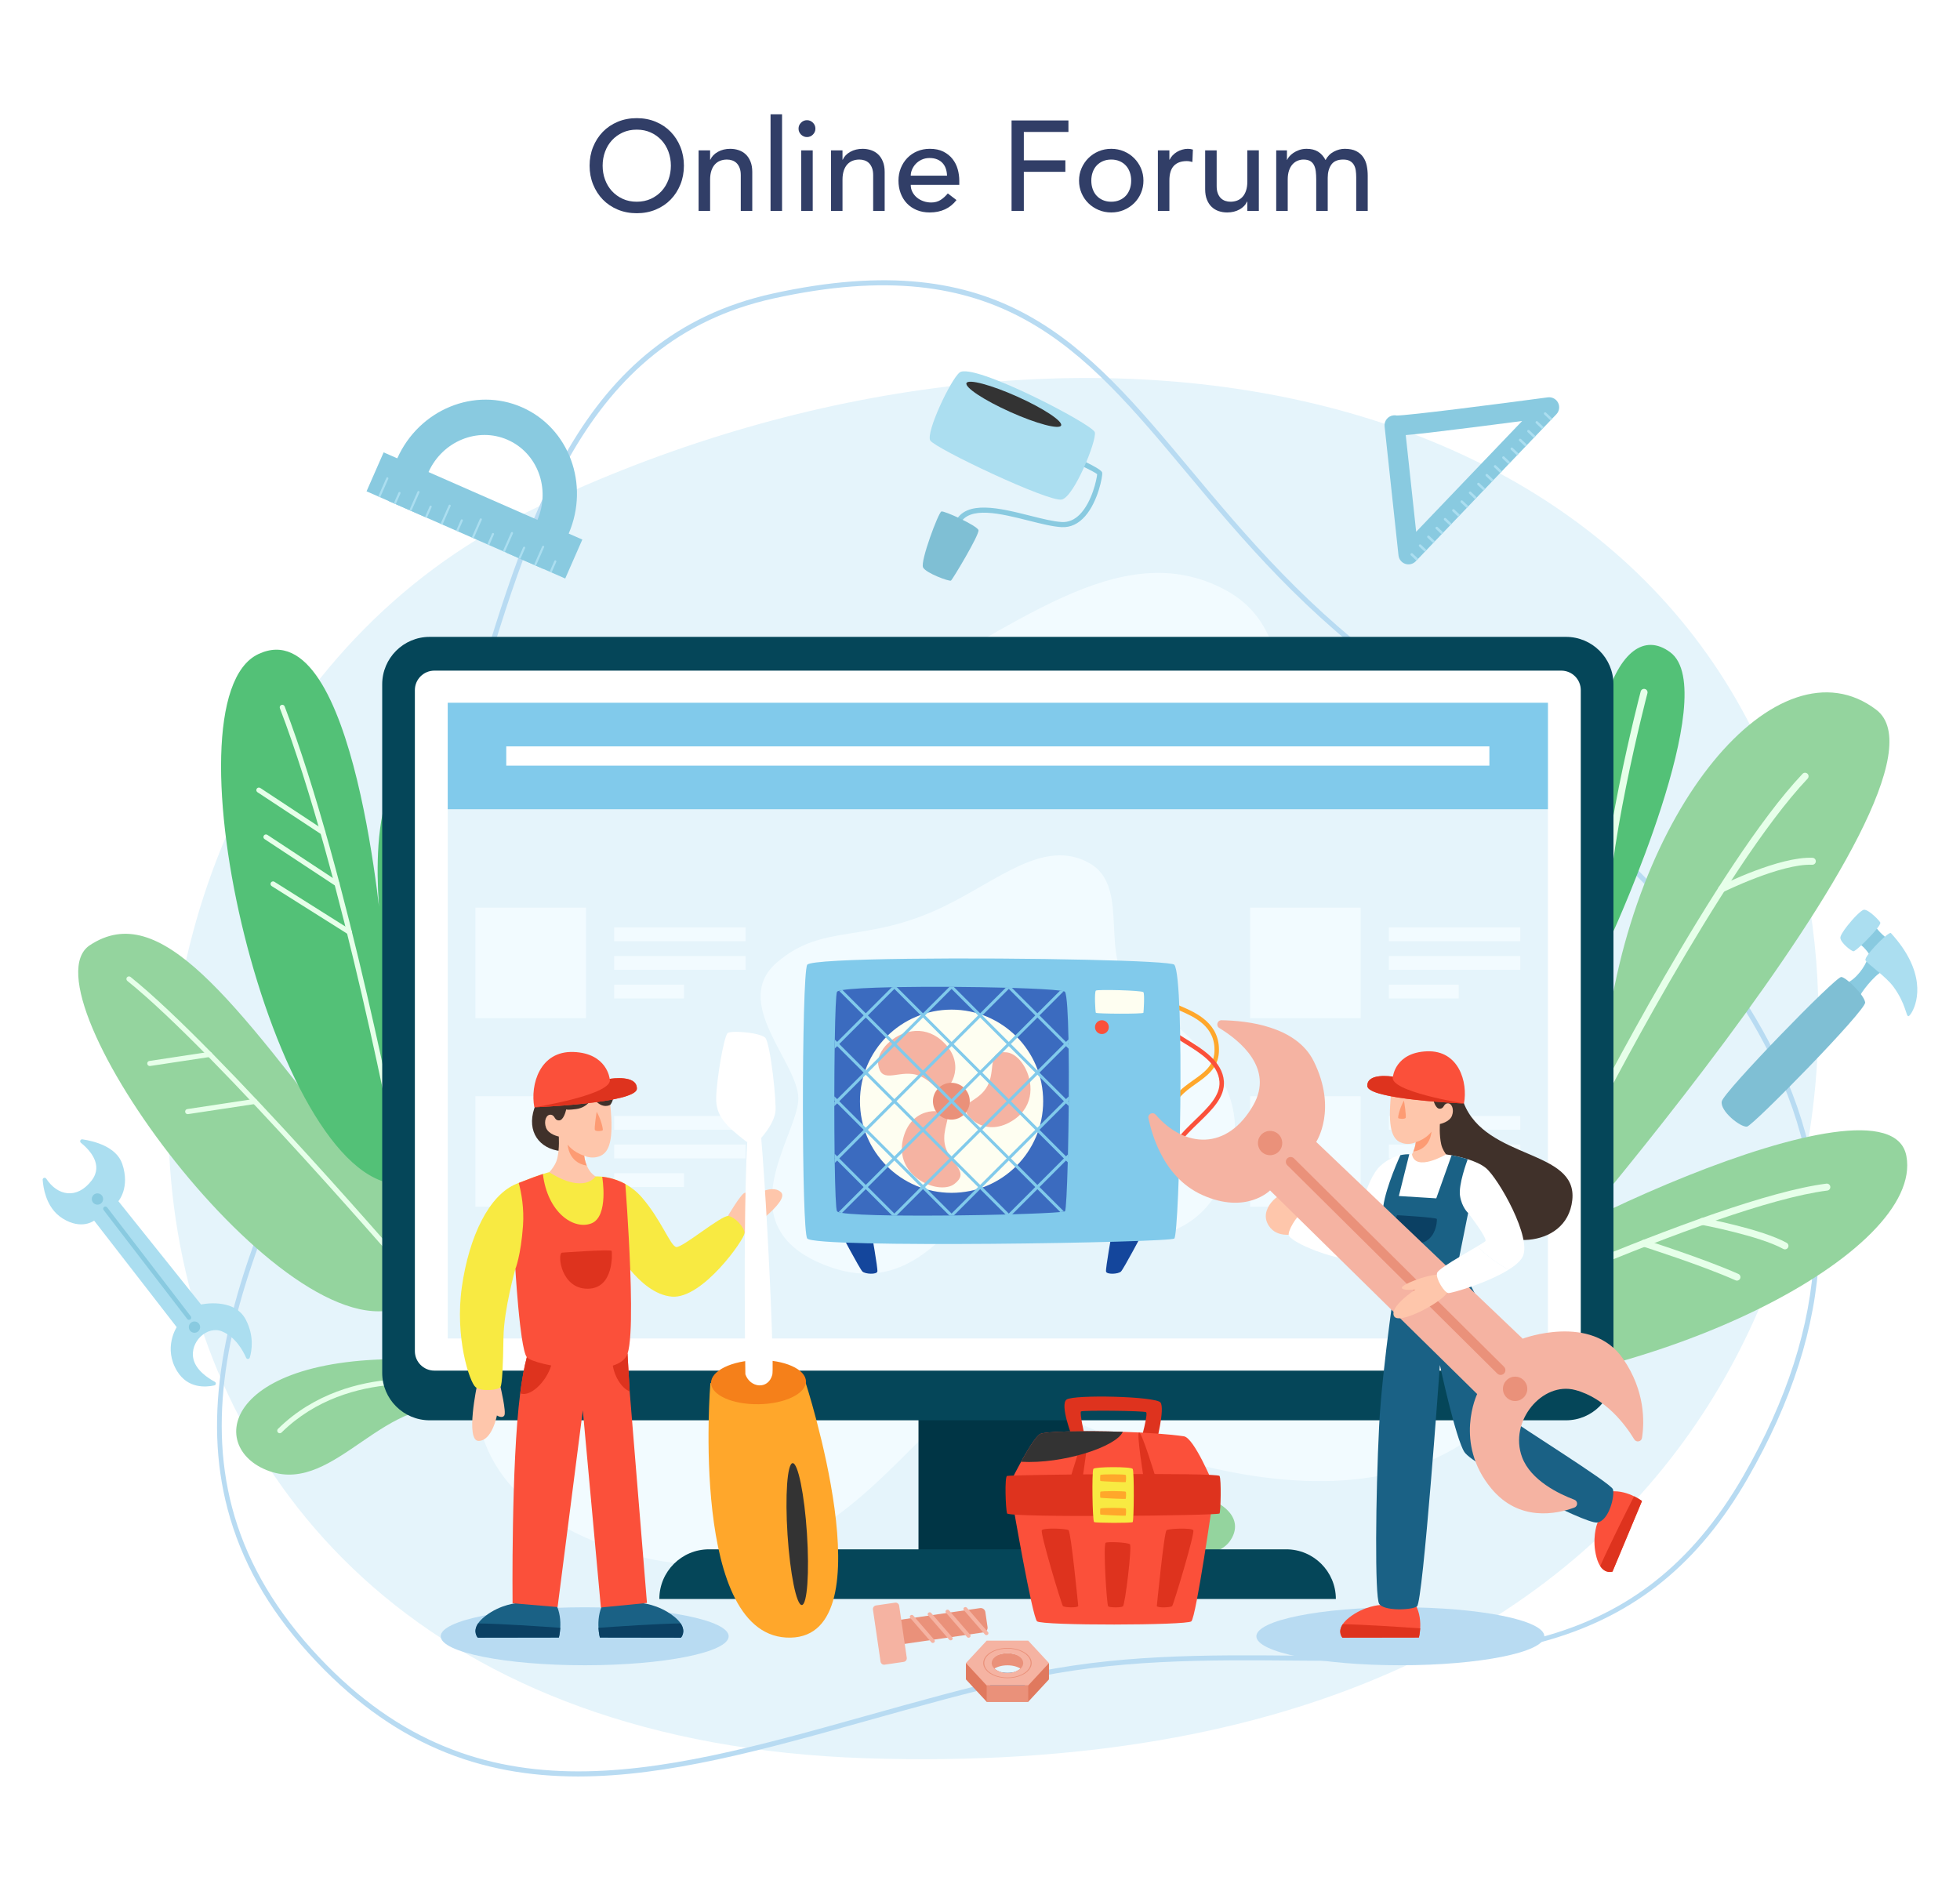 <?xml version="1.0" encoding="utf-8"?>
<!-- Generator: Adobe Illustrator 27.5.0, SVG Export Plug-In . SVG Version: 6.00 Build 0)  -->
<svg version="1.1" id="Ñëîé_1" xmlns="http://www.w3.org/2000/svg" xmlns:xlink="http://www.w3.org/1999/xlink" x="0px" y="0px"
	 viewBox="0 0 2590.877 2499.391" style="enable-background:new 0 0 2590.877 2499.391;" xml:space="preserve">
<g>
	<rect y="0" style="fill:#FFFFFF;" width="2590.877" height="2499.391"/>
</g>
<g>
	<g>
		<path style="fill:#313E67;" d="M841.706,281.858c-9.118,0-17.511-1.605-25.168-4.815c-7.657-3.21-14.22-7.628-19.678-13.262
			c-5.464-5.63-9.742-12.272-12.84-19.931s-4.646-15.934-4.646-24.834c0-8.893,1.549-17.171,4.646-24.831
			c3.098-7.657,7.376-14.301,12.84-19.935c5.458-5.63,12.022-10.052,19.678-13.262c7.657-3.207,16.05-4.812,25.168-4.812
			c9.124,0,17.512,1.605,25.174,4.812c7.656,3.21,14.214,7.632,19.679,13.262c5.458,5.633,9.742,12.278,12.84,19.935
			c3.091,7.66,4.646,15.938,4.646,24.831c0,8.899-1.555,17.174-4.646,24.834c-3.098,7.66-7.382,14.301-12.84,19.931
			c-5.465,5.633-12.022,10.052-19.679,13.262C859.218,280.253,850.831,281.858,841.706,281.858z M841.706,266.654
			c6.87,0,13.065-1.268,18.586-3.8c5.514-2.536,10.248-5.939,14.189-10.22c3.941-4.278,6.982-9.318,9.124-15.119
			c2.136-5.799,3.21-11.966,3.21-18.498c0-6.529-1.074-12.697-3.21-18.498c-2.142-5.799-5.183-10.835-9.124-15.116
			c-3.941-4.281-8.674-7.688-14.189-10.22c-5.521-2.536-11.716-3.803-18.586-3.803c-6.87,0-13.065,1.268-18.579,3.803
			c-5.521,2.532-10.248,5.939-14.189,10.22c-3.947,4.281-6.982,9.318-9.124,15.116c-2.142,5.802-3.21,11.969-3.21,18.498
			c0,6.532,1.068,12.7,3.21,18.498c2.142,5.802,5.177,10.842,9.124,15.119c3.941,4.281,8.668,7.685,14.189,10.22
			C828.642,265.386,834.837,266.654,841.706,266.654z"/>
		<path style="fill:#313E67;" d="M923.462,198.744h15.207v12.334h0.337c1.911-4.281,5.233-7.744,9.967-10.389
			c4.728-2.645,10.192-3.972,16.387-3.972c3.822,0,7.513,0.593,11.06,1.774c3.547,1.184,6.645,3.016,9.293,5.49
			c2.642,2.479,4.759,5.661,6.333,9.546c1.58,3.884,2.367,8.475,2.367,13.767v51.522h-15.201v-47.301
			c0-3.716-0.512-6.895-1.524-9.543c-1.012-2.645-2.367-4.787-4.053-6.42c-1.693-1.63-3.635-2.813-5.827-3.547
			c-2.198-0.731-4.478-1.099-6.845-1.099c-3.154,0-6.083,0.509-8.781,1.521c-2.704,1.015-5.071,2.62-7.094,4.815
			c-2.03,2.195-3.61,4.984-4.734,8.362c-1.124,3.379-1.686,7.379-1.686,11.994v41.218h-15.207V198.744z"/>
		<path style="fill:#313E67;" d="M1018.576,151.109h15.201v127.707h-15.201V151.109z"/>
		<path style="fill:#313E67;" d="M1055.566,170.029c0-3.041,1.093-5.661,3.291-7.856c2.198-2.195,4.815-3.294,7.856-3.294
			c3.041,0,5.658,1.099,7.856,3.294c2.192,2.195,3.291,4.815,3.291,7.856c0,3.038-1.099,5.658-3.291,7.853
			c-2.198,2.198-4.815,3.294-7.856,3.294c-3.042,0-5.658-1.096-7.856-3.294C1056.658,175.687,1055.566,173.067,1055.566,170.029z
			 M1059.113,198.744h15.201v80.072h-15.201V198.744z"/>
		<path style="fill:#313E67;" d="M1098.47,198.744h15.207v12.334h0.337c1.911-4.281,5.233-7.744,9.967-10.389
			c4.728-2.645,10.192-3.972,16.387-3.972c3.822,0,7.513,0.593,11.06,1.774c3.547,1.184,6.645,3.016,9.293,5.49
			c2.642,2.479,4.759,5.661,6.333,9.546c1.58,3.884,2.367,8.475,2.367,13.767v51.522h-15.201v-47.301
			c0-3.716-0.512-6.895-1.524-9.543c-1.012-2.645-2.367-4.787-4.053-6.42c-1.693-1.63-3.635-2.813-5.827-3.547
			c-2.198-0.731-4.478-1.099-6.845-1.099c-3.154,0-6.083,0.509-8.781,1.521c-2.704,1.015-5.071,2.62-7.094,4.815
			c-2.03,2.195-3.61,4.984-4.734,8.362s-1.686,7.379-1.686,11.994v41.218h-15.207V198.744z"/>
		<path style="fill:#313E67;" d="M1203.882,244.356c0,3.491,0.756,6.673,2.279,9.546c1.518,2.87,3.516,5.321,5.995,7.347
			c2.479,2.027,5.346,3.603,8.618,4.731c3.26,1.124,6.639,1.689,10.136,1.689c4.728,0,8.837-1.099,12.328-3.294
			c3.491-2.198,6.701-5.096,9.63-8.7l11.485,8.784c-8.443,10.923-20.272,16.384-35.473,16.384c-6.308,0-12.022-1.071-17.149-3.21
			c-5.121-2.136-9.455-5.093-13.002-8.868c-3.547-3.772-6.283-8.219-8.194-13.346c-1.917-5.121-2.873-10.667-2.873-16.637
			c0-5.967,1.037-11.513,3.123-16.64c2.086-5.124,4.959-9.571,8.618-13.346c3.66-3.772,8.025-6.726,13.09-8.868
			c5.071-2.139,10.586-3.21,16.556-3.21c7.094,0,13.09,1.243,17.992,3.716c4.896,2.479,8.924,5.717,12.078,9.714
			c3.147,4,5.433,8.506,6.838,13.514c1.411,5.012,2.111,10.108,2.111,15.288v5.405H1203.882z M1251.857,232.193
			c-0.119-3.379-0.649-6.476-1.605-9.293c-0.962-2.813-2.398-5.261-4.309-7.347c-1.917-2.083-4.309-3.716-7.182-4.899
			c-2.873-1.18-6.22-1.774-10.048-1.774c-3.716,0-7.126,0.706-10.223,2.114c-3.098,1.408-5.714,3.238-7.85,5.49
			c-2.142,2.255-3.803,4.759-4.984,7.516c-1.187,2.76-1.774,5.49-1.774,8.194H1251.857z"/>
		<path style="fill:#313E67;" d="M1337.16,159.216h75.173v15.204h-58.954v37.502h54.901v15.204h-54.901v51.691h-16.219V159.216z"/>
		<path style="fill:#313E67;" d="M1426.353,238.782c0-5.855,1.099-11.319,3.297-16.387c2.192-5.068,5.208-9.514,9.037-13.346
			c3.828-3.825,8.331-6.842,13.515-9.037c5.177-2.195,10.754-3.294,16.724-3.294c5.964,0,11.541,1.099,16.718,3.294
			c5.183,2.195,9.686,5.212,13.515,9.037c3.828,3.831,6.845,8.278,9.043,13.346c2.192,5.068,3.291,10.532,3.291,16.387
			c0,5.855-1.099,11.347-3.291,16.468c-2.198,5.127-5.215,9.574-9.043,13.346c-3.828,3.775-8.331,6.757-13.515,8.952
			c-5.177,2.198-10.754,3.294-16.718,3.294c-5.97,0-11.547-1.096-16.724-3.294c-5.183-2.195-9.686-5.177-13.515-8.952
			c-3.828-3.772-6.845-8.219-9.037-13.346C1427.452,250.129,1426.353,244.637,1426.353,238.782z M1442.572,238.782
			c0,4.053,0.618,7.8,1.855,11.232c1.243,3.438,2.985,6.364,5.24,8.784c2.255,2.423,5.009,4.337,8.275,5.746
			c3.266,1.408,6.926,2.111,10.985,2.111c4.053,0,7.713-0.703,10.979-2.111c3.266-1.408,6.02-3.322,8.275-5.746
			c2.254-2.42,3.997-5.346,5.24-8.784c1.237-3.432,1.855-7.179,1.855-11.232c0-4.056-0.618-7.797-1.855-11.235
			c-1.243-3.435-2.985-6.361-5.24-8.784c-2.255-2.42-5.009-4.334-8.275-5.742c-3.266-1.408-6.926-2.114-10.979-2.114
			c-4.059,0-7.719,0.706-10.985,2.114c-3.266,1.408-6.02,3.322-8.275,5.742c-2.255,2.423-3.997,5.349-5.24,8.784
			C1443.19,230.985,1442.572,234.726,1442.572,238.782z"/>
		<path style="fill:#313E67;" d="M1530.578,198.744h15.207v12.334h0.337c1.012-2.139,2.367-4.081,4.053-5.83
			c1.692-1.745,3.572-3.235,5.658-4.475c2.086-1.24,4.365-2.223,6.845-2.957c2.473-0.731,4.953-1.099,7.432-1.099
			c2.473,0,4.728,0.337,6.757,1.015l-0.674,16.384c-1.243-0.337-2.479-0.615-3.716-0.843c-1.243-0.225-2.479-0.337-3.722-0.337
			c-7.432,0-13.121,2.083-17.062,6.248c-3.941,4.169-5.908,10.642-5.908,19.429v40.203h-15.207V198.744z"/>
		<path style="fill:#313E67;" d="M1664.031,278.816h-15.201v-12.331h-0.344c-1.911,4.281-5.234,7.744-9.961,10.389
			c-4.734,2.645-10.198,3.969-16.387,3.969c-3.947,0-7.663-0.59-11.148-1.774c-3.497-1.184-6.564-3.01-9.212-5.49
			c-2.648-2.476-4.759-5.658-6.333-9.546c-1.58-3.884-2.367-8.472-2.367-13.768v-51.523h15.207v47.301
			c0,3.716,0.506,6.901,1.518,9.543c1.018,2.648,2.367,4.79,4.053,6.42c1.692,1.633,3.635,2.817,5.833,3.547
			c2.192,0.734,4.471,1.099,6.838,1.099c3.154,0,6.083-0.506,8.787-1.521c2.698-1.015,5.065-2.617,7.094-4.815
			c2.023-2.195,3.603-4.984,4.728-8.362c1.124-3.379,1.693-7.372,1.693-11.994v-41.218h15.201V278.816z"/>
		<path style="fill:#313E67;" d="M1687.001,198.744h14.189v12.503h0.343c0.337-1.124,1.205-2.536,2.617-4.225
			c1.405-1.689,3.21-3.294,5.402-4.815c2.198-1.518,4.79-2.813,7.775-3.885c2.979-1.068,6.276-1.605,9.88-1.605
			c5.97,0,10.979,1.243,15.032,3.716c4.059,2.479,7.375,6.195,9.967,11.151c2.592-4.956,6.251-8.671,10.985-11.151
			c4.728-2.473,9.511-3.716,14.358-3.716c6.189,0,11.26,1.015,15.201,3.041c3.941,2.027,7.038,4.703,9.293,8.025
			c2.248,3.322,3.797,7.094,4.646,11.316c0.843,4.225,1.268,8.59,1.268,13.093v46.623h-15.207V234.22c0-3.041-0.2-5.967-0.593-8.784
			c-0.393-2.813-1.212-5.293-2.448-7.432c-1.237-2.139-2.985-3.856-5.233-5.152c-2.255-1.296-5.24-1.945-8.956-1.945
			c-7.319,0-12.559,2.255-15.707,6.757c-3.16,4.506-4.734,10.305-4.734,17.402v43.75h-15.201v-41.893
			c0-3.828-0.2-7.319-0.593-10.473c-0.393-3.154-1.18-5.886-2.367-8.194c-1.18-2.308-2.867-4.109-5.065-5.405
			c-2.198-1.296-5.152-1.945-8.868-1.945c-2.704,0-5.321,0.537-7.856,1.605c-2.536,1.074-4.759,2.679-6.67,4.815
			c-1.917,2.142-3.441,4.874-4.565,8.194c-1.124,3.322-1.686,7.238-1.686,11.741v41.555h-15.207V198.744z"/>
	</g>
	<g>
		<g>
			<g>
				<path style="fill:#E5F4FB;" d="M2374.714,1117.316C2198.028,471.401,1375.069,344.303,692.797,678.85
					S-3.056,2286.329,1144.168,2324.186S2491.161,1543.017,2374.714,1117.316z"/>
			</g>
			<g>
				<g>
					<path style="fill:#B8DBF2;" d="M764.119,2348.282c-127.721,0-246.243-40.942-356.858-163.708
						c-53.67-59.565-88.492-121.696-106.462-189.948c-16.043-60.937-18.185-125.444-6.547-197.207
						c21.591-133.138,86.212-266.953,154.627-408.626c23.794-49.275,48.401-100.228,70.73-150.612
						c40.788-92.032,70.548-193.687,99.33-291.994c75.566-258.111,146.941-501.907,402.253-558.094
						c302.567-66.595,412.689,65.249,552.106,232.163c73.413,87.894,156.621,187.514,281.177,275.19
						c248.732,175.087,402.165,327.634,482.864,480.077c98.625,186.304,89.713,375.659-27.247,578.882
						c-64.363,111.829-147.377,179.506-261.251,212.979c-101.342,29.791-214.566,28.796-334.426,27.753
						c-118.442-1.043-240.908-2.105-364.165,25.973c-70.486,16.057-138.457,35.1-204.19,53.517
						C1010.145,2312.7,883.135,2348.282,764.119,2348.282z M1021.897,391.3l0.706,3.209
						c-251.511,55.352-322.355,297.333-397.357,553.523c-28.841,98.513-58.665,200.381-99.63,292.811
						c-22.373,50.482-47.001,101.483-70.82,150.806c-135.146,279.861-262.794,544.2-42.654,788.524
						c210.963,234.137,452.484,166.47,732.143,88.12c65.81-18.437,133.86-37.502,204.503-53.596
						c124.006-28.249,246.869-27.178,365.683-26.137c241.986,2.112,451,3.941,589.923-237.439
						c115.743-201.105,124.618-388.381,27.135-572.528c-80.195-151.491-232.986-303.308-480.839-477.776
						c-125.263-88.175-208.765-188.148-282.438-276.352c-137.986-165.201-246.975-295.693-545.649-229.958L1021.897,391.3z"/>
				</g>
			</g>
			<g>
				<path style="fill:#F2FBFF;" d="M1165.411,918.361c172.586-83.043,314.273-214.416,455.109-138.079
					s20.227,308.954,151.512,412.687s411.662,282.302,266.742,590.513s-570.835,127.978-688.927,59.57
					c-118.092-68.408-220.444,323.397-548.033,200.842s-90.377-410.34-90.68-524.347c-0.304-114.007-212.795-301.14-67.232-426.566
					S919.697,1036.59,1165.411,918.361z"/>
			</g>
		</g>
		<g>
			<path style="fill:#53C177;" d="M2120.596,1202.456c-42.259-232.14,17.519-391.855,87.26-340.226
				c69.741,51.629-75.813,370.389-75.813,370.389L2120.596,1202.456z"/>
		</g>
		<g>
			<path style="fill:#94D49E;" d="M2120.596,1391.949c34.124-325.324,230.928-551.574,359.581-453.736
				c128.653,97.838-497.398,804.476-497.398,804.476L2120.596,1391.949z"/>
		</g>
		<g>
			<path style="fill:#94D49E;" d="M1853.061,1844.685c341.511-7.591,690.215-190.245,666.968-316.443
				c-23.247-126.198-557.012,134.35-580.54,185.975S1853.061,1844.685,1853.061,1844.685z"/>
		</g>
		<g>
			<g>
				<g>
					<path style="fill:#E6FFE9;" d="M2104.655,1480.028c-0.706,0-1.417-0.162-2.087-0.503c-2.273-1.155-3.177-3.932-2.021-6.203
						c1.673-3.29,168.65-330.33,282.185-450.395c1.751-1.853,4.67-1.931,6.52-0.182c1.853,1.751,1.934,4.669,0.183,6.521
						c-112.622,119.097-278.998,444.961-280.665,448.239C2107.955,1479.106,2106.334,1480.028,2104.655,1480.028z"/>
				</g>
			</g>
			<g>
				<g>
					<path style="fill:#E6FFE9;" d="M2275.765,1179.694c-1.694,0-3.327-0.938-4.132-2.56c-1.135-2.281-0.204-5.049,2.075-6.185
						c3.192-1.587,78.623-38.913,122.159-37.065c2.547,0.104,4.525,2.252,4.42,4.797c-0.105,2.544-2.27,4.498-4.799,4.419
						c-41.137-1.668-116.913,35.73-117.672,36.11C2277.155,1179.538,2276.455,1179.694,2275.765,1179.694z"/>
				</g>
			</g>
			<g>
				<g>
					<path style="fill:#E6FFE9;" d="M1875.106,1776.656c-1.727,0-3.384-0.974-4.171-2.64c-1.09-2.302-0.108-5.052,2.192-6.142
						c3.886-1.841,390.148-184.189,541.162-203.248c2.52-0.306,4.835,1.473,5.153,3.998c0.318,2.528-1.471,4.835-4,5.154
						c-149.56,18.875-534.496,200.598-538.364,202.432C1876.439,1776.511,1875.766,1776.656,1875.106,1776.656z"/>
				</g>
			</g>
			<g>
				<g>
					<path style="fill:#E6FFE9;" d="M2359.513,1651.527c-0.757,0-1.52-0.186-2.228-0.577
						c-31.447-17.367-106.958-31.696-107.718-31.838c-2.501-0.47-4.15-2.881-3.682-5.384c0.471-2.504,2.88-4.155,5.387-3.682
						c3.156,0.593,77.728,14.746,110.475,32.829c2.228,1.231,3.039,4.037,1.808,6.267
						C2362.714,1650.665,2361.138,1651.527,2359.513,1651.527z"/>
				</g>
			</g>
			<g>
				<g>
					<path style="fill:#E6FFE9;" d="M2296.043,1692.821c-0.628,0-1.267-0.129-1.88-0.402
						c-44.266-19.779-121.546-44.392-122.321-44.638c-2.429-0.772-3.772-3.365-3-5.793c0.775-2.426,3.363-3.767,5.793-3
						c0.781,0.248,78.556,25.02,123.294,45.008c2.324,1.039,3.366,3.767,2.327,6.093
						C2299.491,1691.803,2297.809,1692.821,2296.043,1692.821z"/>
				</g>
			</g>
			<g>
				<g>
					<path style="fill:#E6FFE9;" d="M2120.594,1246.143c-2.45,0-4.489-1.928-4.603-4.399
						c-4.949-107.213,52.209-325.508,52.788-327.7c0.646-2.464,3.159-3.94,5.636-3.285c2.462,0.65,3.931,3.173,3.282,5.636
						c-0.574,2.179-57.377,219.117-52.494,324.922c0.117,2.545-1.85,4.704-4.393,4.821
						C2120.739,1246.141,2120.667,1246.143,2120.594,1246.143z"/>
				</g>
			</g>
		</g>
		<g>
			<path style="fill:#94D49E;" d="M471.614,1534.734c-165.628-215.646-260.326-346.538-352.886-285.238
				s257.021,543.672,413.693,477.737C689.094,1661.298,471.614,1534.734,471.614,1534.734z"/>
		</g>
		<g>
			<path style="fill:#94D49E;" d="M613.66,1864.167c-104.391-28.406-169.161,111.483-257.286,80.618s-59.473-166.113,225.822-146.23
				S613.66,1864.167,613.66,1864.167z"/>
		</g>
		<g>
			<path style="fill:#53C177;" d="M608.042,1227.907c42.997-110.71,14.031-253.632-59.68-221.617
				c-73.711,32.015-42.714,237.094-42.714,237.094s-34.986-439.828-164.23-378.712s18.366,696.664,185.911,700.797
				C694.872,1569.601,608.042,1227.907,608.042,1227.907z"/>
		</g>
		<g>
			<g>
				<path style="fill:#FFD194;" d="M570.021,1409.416c-0.244,0.037-0.497,0.047-0.753,0.028c-1.857-0.135-3.252-1.751-3.117-3.607
					c0.194-2.659,19.131-266.881-5.748-357.024c-0.495-1.795,0.558-3.651,2.352-4.147c1.797-0.503,3.651,0.558,4.147,2.352
					c25.189,91.267,6.77,348.408,5.974,359.309C572.759,1407.928,571.543,1409.186,570.021,1409.416z"/>
			</g>
		</g>
		<g>
			<g>
				<g>
					<path style="fill:#E6FFE9;" d="M370.328,1894.536c-1.031,0.156-2.119-0.167-2.907-0.966c-1.308-1.326-1.292-3.46,0.033-4.767
						c48.446-47.768,108.906-61.842,151.107-65.235c45.623-3.671,79.322,3.797,80.734,4.117c1.815,0.41,2.954,2.215,2.543,4.03
						c-0.41,1.817-2.222,2.955-4.03,2.546c-1.346-0.303-135.656-29.356-225.62,59.342
						C371.661,1894.123,371.008,1894.434,370.328,1894.536z"/>
				</g>
			</g>
			<g>
				<g>
					<g>
						<path style="fill:#E6FFE9;" d="M528.631,1535.987c-1.786,0.27-3.479-0.921-3.815-2.711
							c-0.711-3.777-71.978-380.174-154.843-597.065c-0.664-1.738,0.206-3.687,1.946-4.352c1.732-0.669,3.687,0.206,4.352,1.946
							c83.083,217.458,154.46,594.443,155.172,598.225c0.344,1.829-0.86,3.591-2.69,3.936
							C528.712,1535.973,528.672,1535.981,528.631,1535.987z"/>
					</g>
				</g>
				<g>
					<g>
						<path style="fill:#E6FFE9;" d="M553.418,1699.943c-1.111,0.168-2.281-0.222-3.066-1.139
							c-2.631-3.068-264.446-307.986-381.995-402.127c-1.453-1.164-1.687-3.285-0.524-4.738c1.167-1.452,3.288-1.687,4.738-0.524
							c118.039,94.533,380.264,399.928,382.899,403.002c1.211,1.413,1.048,3.542-0.366,4.753
							C554.608,1699.596,554.022,1699.852,553.418,1699.943z"/>
					</g>
				</g>
				<g>
					<g>
						<path style="fill:#E6FFE9;" d="M427.375,1103.559c-0.794,0.12-1.634-0.042-2.358-0.519l-84.671-55.81
							c-1.554-1.024-1.983-3.115-0.959-4.669c1.021-1.554,3.114-1.985,4.669-0.959l84.671,55.81
							c1.554,1.024,1.983,3.115,0.959,4.669C429.14,1102.912,428.288,1103.421,427.375,1103.559z"/>
					</g>
				</g>
				<g>
					<g>
						<path style="fill:#E6FFE9;" d="M446.078,1171.688c-0.794,0.12-1.634-0.042-2.358-0.519l-94.005-61.962
							c-1.554-1.024-1.984-3.115-0.959-4.669c1.022-1.554,3.114-1.984,4.669-0.959l94.005,61.963
							c1.554,1.024,1.984,3.115,0.959,4.669C447.842,1171.041,446.99,1171.551,446.078,1171.688z"/>
					</g>
				</g>
				<g>
					<g>
						<path style="fill:#E6FFE9;" d="M462.425,1235.457c-0.773,0.117-1.589-0.033-2.3-0.481l-100.97-63.654
							c-1.575-0.993-2.047-3.074-1.055-4.649c0.994-1.575,3.077-2.047,4.649-1.055l100.97,63.654
							c1.575,0.993,2.047,3.074,1.055,4.649C464.23,1234.784,463.359,1235.316,462.425,1235.457z"/>
					</g>
				</g>
				<g>
					<g>
						<path style="fill:#E6FFE9;" d="M277.659,1397.147l-79.165,11.966c-1.841,0.278-3.559-0.988-3.837-2.829
							c-0.278-1.841,0.988-3.559,2.829-3.837l79.165-11.966c1.841-0.278,3.559,0.988,3.837,2.829
							C280.766,1395.151,279.5,1396.869,277.659,1397.147z"/>
					</g>
				</g>
				<g>
					<g>
						<path style="fill:#E6FFE9;" d="M337.399,1459.304l-88.803,13.422c-1.841,0.278-3.559-0.988-3.837-2.829
							c-0.278-1.841,0.988-3.559,2.829-3.837l88.803-13.422c1.841-0.278,3.559,0.988,3.837,2.829
							C340.506,1457.308,339.24,1459.025,337.399,1459.304z"/>
					</g>
				</g>
			</g>
		</g>
		<g>
			<path style="fill:#94D49E;" d="M1347.908,1996.493c195.815-62.599,315.95-12.062,277.518,41.145
				c-38.432,53.207-291.953,4.712-350.109,36.45C1217.16,2105.827,1347.908,1996.493,1347.908,1996.493z"/>
		</g>
		<g>
			<path style="fill:#53C177;" d="M1377.514,1962.347c60.284-75.519,144.34-63.057,141.343-37.321
				c-2.997,25.736-164.119,64.025-164.119,64.025L1377.514,1962.347z"/>
		</g>
		<g>
			<g>
				<path style="fill:#E6FFE9;" d="M1261.704,2031.22c0.393,0.058,0.803,0.048,1.214-0.042
					c2.059-0.449,207.171-44.569,320.607-14.225c1.802,0.478,3.648-0.588,4.129-2.386c0.481-1.8-0.588-3.648-2.386-4.129
					c-115.022-30.75-321.712,13.699-323.787,14.151c-1.819,0.397-2.973,2.194-2.575,4.014
					C1259.211,2030.011,1260.358,2031.021,1261.704,2031.22z"/>
			</g>
		</g>
		<g>
			<path style="fill:#FFAB3B;" d="M2304.123,1089.538"/>
		</g>
		<g>
			<rect x="1214.131" y="1832.85" style="fill:#003545;" width="209.13" height="259.203"/>
		</g>
		<g>
			<path style="fill:#054659;" d="M2070.025,1877.47H567.975c-34.658,0-62.754-28.096-62.754-62.754V904.624
				c0-34.658,28.096-62.754,62.754-62.754h1502.051c34.658,0,62.754,28.096,62.754,62.754v910.092
				C2132.78,1849.374,2104.684,1877.47,2070.025,1877.47z"/>
		</g>
		<g>
			<path style="fill:#FFFFFF;" d="M2063.803,1811.801H574.197c-14.245,0-25.792-11.548-25.792-25.792V912.282
				c0-14.245,11.548-25.792,25.792-25.792h1489.605c14.245,0,25.792,11.548,25.792,25.792v873.727
				C2089.595,1800.253,2078.047,1811.801,2063.803,1811.801z"/>
		</g>
		<g>
			<path style="fill:#054659;" d="M1765.835,2113.67H871.557l0,0c0-36.267,29.4-65.667,65.667-65.667h762.943
				C1736.434,2048.003,1765.835,2077.403,1765.835,2113.67L1765.835,2113.67z"/>
		</g>
		<g>
			<rect x="591.845" y="929.004" style="fill:#E5F4FB;" width="1454.311" height="840.283"/>
		</g>
		<g>
			<rect x="591.845" y="929.004" style="fill:#81CAEB;" width="1454.311" height="140.702"/>
		</g>
		<g>
			<rect x="669.221" y="986.618" style="fill:#FFFFFF;" width="1299.557" height="25.472"/>
		</g>
		<g>
			<g>
				<g>
					<g>
						<rect x="1835.89" y="1225.898" style="fill:#F2FBFF;" width="173.695" height="18.23"/>
					</g>
					<g>
						<rect x="1835.89" y="1263.743" style="fill:#F2FBFF;" width="173.695" height="18.23"/>
					</g>
					<g>
						<rect x="1835.89" y="1301.588" style="fill:#F2FBFF;" width="92.316" height="18.23"/>
					</g>
				</g>
				<g>
					<rect x="1652.485" y="1199.793" style="fill:#F2FBFF;" width="146.131" height="146.131"/>
				</g>
				<g>
					<g>
						<rect x="1835.89" y="1475.163" style="fill:#F2FBFF;" width="173.695" height="18.23"/>
					</g>
					<g>
						<rect x="1835.89" y="1513.008" style="fill:#F2FBFF;" width="173.695" height="18.23"/>
					</g>
					<g>
						<rect x="1835.89" y="1550.853" style="fill:#F2FBFF;" width="92.316" height="18.23"/>
					</g>
				</g>
				<g>
					<rect x="1652.485" y="1449.058" style="fill:#F2FBFF;" width="146.131" height="146.131"/>
				</g>
			</g>
			<g>
				<g>
					<g>
						<rect x="811.82" y="1225.898" style="fill:#F2FBFF;" width="173.695" height="18.23"/>
					</g>
					<g>
						<rect x="811.82" y="1263.743" style="fill:#F2FBFF;" width="173.695" height="18.23"/>
					</g>
					<g>
						<rect x="811.82" y="1301.588" style="fill:#F2FBFF;" width="92.316" height="18.23"/>
					</g>
				</g>
				<g>
					<rect x="628.416" y="1199.793" style="fill:#F2FBFF;" width="146.131" height="146.131"/>
				</g>
				<g>
					<g>
						<rect x="811.82" y="1475.163" style="fill:#F2FBFF;" width="173.695" height="18.23"/>
					</g>
					<g>
						<rect x="811.82" y="1513.008" style="fill:#F2FBFF;" width="173.695" height="18.23"/>
					</g>
					<g>
						<rect x="811.82" y="1550.853" style="fill:#F2FBFF;" width="92.316" height="18.23"/>
					</g>
				</g>
				<g>
					<rect x="628.416" y="1449.058" style="fill:#F2FBFF;" width="146.131" height="146.131"/>
				</g>
			</g>
		</g>
		<g>
			<g>
				<path style="fill:#ABDEF0;" d="M161.624,1538.594c10.565,31.399-5.149,49.214-5.149,49.214l109.328,136.608
					c0,0,43.913-10.049,59.398,20.54c10.783,21.274,7.789,40.104,4.973,49.59c-0.684,2.324-3.872,2.489-4.825,0.276
					c-4.165-9.536-14.006-27.426-31.81-34.86c-19.349-8.08-43.093,13.574-37.844,36.515c3.392,14.815,19.405,25.32,28.26,30.1
					c2.131,1.145,1.686,4.268-0.661,4.784c-11.387,2.501-34.82,4.203-48.925-18.49c-19.147-30.813-0.792-58.536-0.792-58.536
					l-36.993-47.749l-72.162-93.082c0,0-16.462,12.824-41.494-2.752c-11.876-7.378-18.509-18.549-22.169-29.37
					c-2.758-8.026-3.884-15.847-4.329-21.793c-0.194-2.659,3.274-3.725,4.729-1.494c14.911,22.743,40.539,27.749,60.061,2.263
					c15.822-20.666-2.81-40.444-14.264-49.746c-2.048-1.651-0.613-4.934,1.994-4.546
					C124.458,1508.404,153.934,1515.78,161.624,1538.594z"/>
			</g>
			<g>
				<g>
					<path style="fill:#89CAE0;" d="M252.52,1742.871c-0.191,0.457-0.501,0.871-0.921,1.194c-1.286,0.989-3.13,0.746-4.116-0.54
						l-110.515-143.947c-0.986-1.286-0.745-3.128,0.541-4.117c1.286-0.989,3.13-0.746,4.116,0.539l110.515,143.947
						C252.804,1740.815,252.912,1741.932,252.52,1742.871z"/>
				</g>
			</g>
			<g>
				<path style="fill:#89CAE0;" d="M129.32,1577.497c4.118,0.264,7.243,3.816,6.979,7.935c-0.264,4.118-3.816,7.243-7.935,6.979
					c-4.118-0.264-7.243-3.816-6.979-7.935C121.649,1580.358,125.202,1577.233,129.32,1577.497z"/>
			</g>
			<g>
				<path style="fill:#89CAE0;" d="M257.55,1746.84c4.118,0.264,7.243,3.816,6.979,7.935c-0.264,4.118-3.816,7.243-7.935,6.979
					s-7.243-3.817-6.979-7.935C249.879,1749.7,253.432,1746.576,257.55,1746.84z"/>
			</g>
		</g>
		<g>
			<g>
				<path style="fill:#89CAE0;" d="M2492.006,1257.789c-8.35,4.092-18.861,6.895-18.861,6.895s-1.072-1.763-2.822-4.202
					c-2.372-3.313-6.011-7.896-9.901-10.984c-1.159-0.922-2.319-1.714-3.497-2.301c-2.683-1.348-1.279-4.54,1.798-8.198
					c6.115-7.311,18.884-16.483,18.884-16.483s1.08,1.973,3.504,5.036c2.234,2.854,5.637,6.646,10.414,10.649
					c2.109,1.786,4.497,3.606,7.162,5.406C2506.148,1248.647,2500.095,1253.824,2492.006,1257.789z"/>
			</g>
			<g>
				<path style="fill:#ABDEF0;" d="M2481.112,1227.552c-3.8,4.859-9.485,10.999-14.972,16.451c-1.962,1.954-3.891,3.811-5.718,5.495
					c-5.18,4.801-9.393,8.167-10.441,8.011c-3.162-0.499-16.82-11.197-17.265-17.773c-0.174-2.627,3.81-8.97,9.041-15.674
					c7.831-10.073,18.466-20.971,22.085-21.469c6.021-0.836,21.884,15.443,21.766,17.293
					C2485.521,1221.351,2483.774,1224.131,2481.112,1227.552z"/>
			</g>
			<g>
				<path style="fill:#89CAE0;" d="M2468.479,1267.915c-3.16,9.407-14.178,26.056-28.362,32.196
					c-14.185,6.139,17.406,24.064,17.552,18.94s21.384-31.328,29.733-34.249S2468.479,1267.915,2468.479,1267.915z"/>
			</g>
			<g>
				<path style="fill:#ABDEF0;" d="M2522.835,1343.292c-3.542,0.501-2.947-15.618-19.896-38.883
					c-9.959-13.664-34.26-30.048-36.964-34.993c-0.722-1.324,1.153-4.716,4.349-8.934c2.185-2.883,4.985-6.157,7.988-9.402
					c4.418-4.767,9.256-9.485,13.214-12.879c4.115-3.517,7.275-5.595,7.993-4.806c11.488,12.53,19.501,24.377,24.906,35.321
					C2546.492,1313.278,2525.679,1342.891,2522.835,1343.292z"/>
			</g>
			<g>
				<path style="fill:#7FBFD4;" d="M2434.016,1291.426c6.804,0.839,29.926,23.476,31.505,33.608
					c1.579,10.132-147.896,162.687-156.12,164.18s-36.124-20.56-33.416-33.372
					C2278.694,1443.029,2426.762,1290.532,2434.016,1291.426z"/>
			</g>
		</g>
		<g>
			<ellipse style="fill:#B8DBF2;" cx="1851.098" cy="2162.95" rx="190.32" ry="38.322"/>
		</g>
		<g>
			<ellipse style="fill:#B8DBF2;" cx="772.894" cy="2162.95" rx="190.32" ry="38.322"/>
		</g>
		<g>
			<g>
				<g>
					<path style="fill:#89CAE0;" d="M1268.793,692.841l-6.099-2.931c14.198-29.539,59.189-18.223,98.882-8.239
						c15.986,4.021,31.081,7.815,42.209,8.38c8.622,0.437,16.539-2.928,23.536-10.001c16.346-16.528,22.616-47.315,22.993-53.236
						c-4.309-3.678-29.3-15.599-52.086-25.489l2.694-6.207c54.963,23.859,55.718,27.959,56.08,29.929
						c0.726,3.94-5.415,37.712-22.588,57.305c-8.924,10.18-19.344,15.044-30.97,14.457c-11.792-0.597-27.201-4.471-43.517-8.577
						C1322.747,678.88,1280.596,668.274,1268.793,692.841z M1450.747,627.231c0,0.002,0,0.002,0,0.002L1450.747,627.231z"/>
				</g>
			</g>
			<g>
				<path style="fill:#ABDEF0;" d="M1268.498,492.37c17.686-13.833,175.852,68.482,178.707,78.993
					c2.855,10.511-26.994,84.829-43.556,88.951c-16.562,4.122-167.733-67.678-173.932-78.033
					C1223.52,571.927,1256.708,501.592,1268.498,492.37z"/>
			</g>
			<g>
				<path style="fill:#7FBFD4;" d="M1244.387,676.109c3.426-1.407,47.742,18.916,49.05,24.768
					c1.307,5.852-34.218,65.159-36.368,66.59s-32.826-9.706-36.878-17.352C1216.138,742.469,1240.325,677.776,1244.387,676.109z"/>
			</g>
			<g>
				<path style="fill:#333333;" d="M1402.658,562.473c-2.524,5.629-32.574-2.362-67.12-17.849
					c-34.546-15.487-60.505-32.605-57.981-38.234c2.524-5.629,32.574,2.362,67.12,17.849
					C1379.222,539.726,1405.182,556.844,1402.658,562.473z"/>
			</g>
		</g>
		<g>
			<g>
				<path style="fill:#89CAE0;" d="M1857.577,745.326c4.881,1.642,10.311,0.323,13.881-3.398l0.838-0.891l2.342-2.421l8.753-9.185
					l2.312-2.385l8.786-9.188l2.308-2.418l8.756-9.151l2.308-2.418l8.786-9.188l2.279-2.381l8.786-9.188l2.312-2.385l8.786-9.188
					l2.276-2.414l8.819-9.192l2.279-2.381l8.786-9.188l2.308-2.418l8.789-9.155l2.276-2.414l8.786-9.188l2.279-2.381l8.786-9.188
					l2.312-2.384l8.782-9.221l2.279-2.381l8.819-9.192l2.279-2.381l8.786-9.188l2.309-2.418l8.786-9.188l2.279-2.381l8.786-9.188
					l2.312-2.385l5.455-5.726c3.897-4.09,4.778-10.157,2.233-15.188c-2.5-4.936-7.777-7.77-13.252-7.18l-0.363,0.039
					c-69.627,9.339-183.239,23.853-199.571,24.011c-1.402-0.316-2.878-0.39-4.362-0.23c-7.289,0.786-12.556,7.326-11.771,14.615
					l18.378,170.517C1849.223,739.319,1852.692,743.65,1857.577,745.326z M1948.745,564.671c22.616-2.838,45.254-5.778,63.348-8.163
					l-140.097,146.458l-13.778-127.838C1873.371,573.929,1900.054,570.753,1948.745,564.671z M1855.394,556.348
					c-0.466-0.917-1.024-1.758-1.644-2.559C1854.367,554.557,1854.957,555.394,1855.394,556.348z"/>
			</g>
			<g>
				<g>
					<g>
						<path style="fill:#ABDEF0;" d="M1864.92,731.722c0.301-0.299,0.65-0.47,1.046-0.513c0.462-0.05,0.945,0.098,1.317,0.458
							l7.355,6.948l-2.342,2.421l-7.322-6.951C1864.339,733.453,1864.291,732.391,1864.92,731.722z"/>
					</g>
				</g>
				<g>
					<g>
						<path style="fill:#ABDEF0;" d="M1875.944,720.091c0.268-0.296,0.65-0.471,1.013-0.51c0.495-0.053,0.978,0.095,1.35,0.455
							l7.395,7.01l-2.312,2.385l-7.395-7.01C1875.327,721.792,1875.316,720.759,1875.944,720.091z"/>
					</g>
				</g>
				<g>
					<g>
						<path style="fill:#ABDEF0;" d="M1886.969,708.459c0.269-0.296,0.65-0.47,1.013-0.509c0.495-0.053,0.978,0.095,1.347,0.422
							l7.468,7.069l-2.308,2.418l-7.468-7.069C1886.352,710.16,1886.34,709.128,1886.969,708.459z"/>
					</g>
				</g>
				<g>
					<g>
						<path style="fill:#ABDEF0;" d="M1897.994,696.828c0.269-0.296,0.65-0.471,1.013-0.51c0.462-0.05,0.978,0.095,1.314,0.426
							l7.541,7.128l-2.308,2.418l-7.509-7.132C1897.376,698.529,1897.365,697.496,1897.994,696.828z"/>
					</g>
				</g>
				<g>
					<g>
						<path style="fill:#ABDEF0;" d="M1909.015,685.163c0.269-0.295,0.65-0.47,1.013-0.509c0.462-0.05,0.945,0.098,1.317,0.458
							l7.581,7.191l-2.279,2.381l-7.578-7.158C1908.401,686.898,1908.386,685.832,1909.015,685.163z"/>
					</g>
				</g>
				<g>
					<g>
						<path style="fill:#ABDEF0;" d="M1920.04,673.532c0.268-0.296,0.65-0.471,1.013-0.51c0.462-0.05,0.945,0.099,1.317,0.459
							l7.655,7.25l-2.312,2.385l-7.618-7.22C1919.426,675.266,1919.411,674.2,1920.04,673.532z"/>
					</g>
				</g>
				<g>
					<g>
						<path style="fill:#ABDEF0;" d="M1931.064,661.901c0.268-0.296,0.65-0.47,1.013-0.51c0.462-0.05,0.945,0.098,1.317,0.458
							l7.691,7.279l-2.276,2.414l-7.691-7.279C1930.45,663.635,1930.436,662.569,1931.064,661.901z"/>
					</g>
				</g>
				<g>
					<g>
						<path style="fill:#ABDEF0;" d="M1942.089,650.269c0.268-0.296,0.65-0.47,1.013-0.51c0.462-0.05,0.945,0.098,1.317,0.459
							l7.764,7.337l-2.279,2.381l-7.764-7.338C1941.472,651.971,1941.46,650.937,1942.089,650.269z"/>
					</g>
				</g>
				<g>
					<g>
						<path style="fill:#ABDEF0;" d="M1953.114,638.638c0.268-0.296,0.65-0.47,1.013-0.509c0.462-0.05,0.945,0.099,1.313,0.425
							l7.837,7.396l-2.308,2.418l-7.804-7.4C1952.496,640.339,1952.485,639.306,1953.114,638.638z"/>
					</g>
				</g>
				<g>
					<g>
						<path style="fill:#ABDEF0;" d="M1964.135,626.973c0.268-0.296,0.653-0.437,1.016-0.477c0.462-0.05,0.941,0.065,1.314,0.426
							l7.877,7.459l-2.276,2.414l-7.877-7.459C1963.521,628.708,1963.506,627.641,1964.135,626.973z"/>
					</g>
				</g>
				<g>
					<g>
						<path style="fill:#ABDEF0;" d="M1975.16,615.342c0.268-0.296,0.617-0.467,1.013-0.51c0.462-0.05,0.945,0.099,1.317,0.458
							l7.917,7.521l-2.279,2.381l-7.914-7.488C1974.546,617.076,1974.531,616.01,1975.16,615.342z"/>
					</g>
				</g>
				<g>
					<g>
						<path style="fill:#ABDEF0;" d="M1986.151,603.714c0.302-0.3,0.65-0.471,1.046-0.513c0.462-0.05,0.945,0.098,1.318,0.459
							l7.99,7.58l-2.312,2.384l-7.954-7.551C1985.571,605.445,1985.523,604.382,1986.151,603.714z"/>
					</g>
				</g>
				<g>
					<g>
						<path style="fill:#ABDEF0;" d="M1997.176,592.082c0.302-0.299,0.65-0.47,1.046-0.513c0.462-0.05,0.945,0.099,1.317,0.458
							l8.027,7.61l-2.279,2.381l-8.027-7.609C1996.592,593.78,1996.548,592.751,1997.176,592.082z"/>
					</g>
				</g>
				<g>
					<g>
						<path style="fill:#ABDEF0;" d="M2008.201,580.451c0.302-0.299,0.65-0.47,1.046-0.513c0.462-0.05,0.945,0.098,1.314,0.426
							l8.104,7.701l-2.279,2.381l-8.1-7.669C2007.616,582.149,2007.572,581.119,2008.201,580.451z"/>
					</g>
				</g>
				<g>
					<g>
						<path style="fill:#ABDEF0;" d="M2019.226,568.819c0.301-0.299,0.65-0.47,1.046-0.513c0.462-0.05,0.945,0.099,1.314,0.426
							l8.173,7.727l-2.309,2.418l-8.14-7.731C2018.641,570.517,2018.594,569.455,2019.226,568.819z"/>
					</g>
				</g>
				<g>
					<g>
						<path style="fill:#ABDEF0;" d="M2030.247,557.155c0.301-0.299,0.65-0.47,1.046-0.513c0.462-0.05,0.945,0.099,1.317,0.459
							l8.213,7.79l-2.279,2.381l-8.21-7.757C2029.666,558.886,2029.618,557.823,2030.247,557.155z"/>
					</g>
				</g>
				<g>
					<g>
						<path style="fill:#ABDEF0;" d="M2041.272,545.524c0.301-0.3,0.65-0.471,1.046-0.513c0.462-0.05,0.945,0.099,1.317,0.459
							l8.286,7.849l-2.312,2.385l-8.25-7.819C2040.691,547.255,2040.643,546.192,2041.272,545.524z"/>
					</g>
				</g>
			</g>
		</g>
		<g>
			<g>
				<path style="fill:#89CAE0;" d="M689.914,538.333c-62.283-27.336-135.86,2.892-164.763,67.558l-0.373,0.85
					c-7.956,18.126-11.579,37.018-11.311,55.437l49.178,21.584c-5.825-18.493-5.148-39.416,3.407-58.906
					c0.124-0.283,0.249-0.566,0.398-0.838c18.436-40.886,65.073-59.969,104.57-42.634c39.497,17.335,57.023,64.579,39.411,105.827
					c-0.099,0.294-0.223,0.578-0.347,0.861c-8.555,19.491-23.495,34.153-41.05,42.385l49.178,21.584
					c13.738-12.272,25.19-27.728,33.145-45.854l0.373-0.849C779.757,640.285,752.197,565.669,689.914,538.333z"/>
			</g>
			<g>
				<path style="fill:#89CAE0;" d="M507.127,597.98l-22.601,51.495l262.625,115.266l22.601-51.495L507.127,597.98z"/>
			</g>
			<g>
				<g>
					<g>
						<path style="fill:#ABDEF0;" d="M705.955,746.66l10.736-24.46c0.316-0.721,1.131-1.039,1.852-0.722
							c0.721,0.316,1.039,1.131,0.722,1.852l-10.736,24.46L705.955,746.66z"/>
					</g>
				</g>
				<g>
					<g>
						<path style="fill:#ABDEF0;" d="M664.759,728.579l10.735-24.46c0.317-0.721,1.131-1.039,1.852-0.722
							c0.721,0.316,1.039,1.131,0.722,1.852l-10.736,24.46L664.759,728.579z"/>
					</g>
				</g>
				<g>
					<g>
						<path style="fill:#ABDEF0;" d="M623.563,710.498l10.735-24.46c0.316-0.721,1.131-1.039,1.852-0.722
							c0.721,0.316,1.039,1.131,0.722,1.852l-10.735,24.46L623.563,710.498z"/>
					</g>
				</g>
				<g>
					<g>
						<path style="fill:#ABDEF0;" d="M582.367,692.417l10.735-24.46c0.316-0.721,1.131-1.039,1.852-0.722
							c0.721,0.316,1.039,1.131,0.722,1.852l-10.735,24.46L582.367,692.417z"/>
					</g>
				</g>
				<g>
					<g>
						<path style="fill:#ABDEF0;" d="M541.17,674.337l10.735-24.46c0.316-0.721,1.131-1.039,1.852-0.722
							c0.721,0.316,1.039,1.131,0.722,1.852l-10.735,24.46L541.17,674.337z"/>
					</g>
				</g>
				<g>
					<g>
						<path style="fill:#ABDEF0;" d="M499.974,656.256l10.736-24.46c0.316-0.721,1.131-1.039,1.852-0.722
							c0.721,0.316,1.039,1.131,0.722,1.852l-10.736,24.46L499.974,656.256z"/>
					</g>
				</g>
				<g>
					<g>
						<path style="fill:#ABDEF0;" d="M726.553,755.701l6.215-14.161c0.316-0.721,1.131-1.039,1.852-0.722
							c0.721,0.316,1.039,1.131,0.722,1.852l-6.215,14.161L726.553,755.701z"/>
					</g>
				</g>
				<g>
					<g>
						<path style="fill:#ABDEF0;" d="M685.357,737.62l6.215-14.161c0.316-0.721,1.131-1.039,1.852-0.722
							c0.721,0.316,1.039,1.131,0.722,1.852l-6.215,14.161L685.357,737.62z"/>
					</g>
				</g>
				<g>
					<g>
						<path style="fill:#ABDEF0;" d="M644.161,719.539l6.215-14.161c0.317-0.721,1.131-1.039,1.852-0.722
							c0.721,0.316,1.039,1.131,0.722,1.852l-6.215,14.161L644.161,719.539z"/>
					</g>
				</g>
				<g>
					<g>
						<path style="fill:#ABDEF0;" d="M602.965,701.458l6.215-14.161c0.316-0.721,1.131-1.039,1.852-0.722
							c0.721,0.316,1.039,1.131,0.722,1.852l-6.215,14.161L602.965,701.458z"/>
					</g>
				</g>
				<g>
					<g>
						<path style="fill:#ABDEF0;" d="M561.768,683.377l6.215-14.161c0.316-0.721,1.131-1.039,1.852-0.722
							c0.721,0.316,1.039,1.131,0.722,1.852l-6.215,14.161L561.768,683.377z"/>
					</g>
				</g>
				<g>
					<g>
						<path style="fill:#ABDEF0;" d="M520.572,665.296l6.215-14.161c0.316-0.721,1.131-1.039,1.852-0.722
							c0.721,0.316,1.039,1.131,0.722,1.852l-6.215,14.161L520.572,665.296z"/>
					</g>
				</g>
			</g>
		</g>
		<g>
			<g>
				<path style="fill:#F2FBFF;" d="M1246.974,1198.606c72.819-35.038,132.6-90.468,192.023-58.259
					c59.422,32.208,8.534,130.356,63.927,174.124c55.393,43.768,173.691,119.111,112.546,249.153s-240.85,53.997-290.676,25.134
					s-93.011,136.45-231.229,84.74s-38.132-173.133-38.26-221.236c-0.128-48.102-89.784-127.059-28.367-179.979
					C1088.353,1219.363,1143.301,1248.49,1246.974,1198.606z"/>
			</g>
			<g>
				<g>
					<g>
						<path style="fill:#14469C;" d="M1469.801,1629.202c0,0-8.481,47.35-7.774,51.591s16.255,3.534,19.788,0
							c3.534-3.534,28.976-51.591,28.976-51.591H1469.801z"/>
					</g>
					<g>
						<path style="fill:#14469C;" d="M1152.012,1629.202c0,0,8.481,47.35,7.774,51.591c-0.707,4.24-16.255,3.534-19.788,0
							c-3.534-3.534-28.976-51.591-28.976-51.591H1152.012z"/>
					</g>
				</g>
				<g>
					<g>
						<path style="fill:#FFA72B;" d="M1548.618,1477.853l-5.876-0.406c1.823-26.356,19.284-38.707,34.689-49.604
							c13.839-9.79,26.91-19.036,27.899-37.17c1.862-34.208-27.159-46.721-46.363-55c-8.854-3.818-14.704-6.34-16.077-10.417
							l5.581-1.881c0.596,1.616,7.667,4.664,12.828,6.89c19.447,8.384,51.998,22.418,49.911,60.728
							c-1.142,20.978-16.004,31.49-30.378,41.658C1565.796,1443.286,1550.247,1454.285,1548.618,1477.853z"/>
					</g>
				</g>
				<g>
					<g>
						<path style="fill:#FB503A;" d="M1545.84,1542.266l-5.859-0.608c2.618-25.234,21.672-43.656,40.099-61.473
							c17.062-16.498,33.179-32.081,31.898-50.387c-1.631-23.326-25.926-38.227-45.447-50.199
							c-12.418-7.617-22.226-13.632-23.73-20.586l5.757-1.244c0.971,4.494,10.725,10.476,21.052,16.81
							c19.581,12.01,46.4,28.458,48.244,54.809c1.472,21.043-15.603,37.552-33.681,55.031
							C1566.505,1501.501,1548.236,1519.166,1545.84,1542.266z"/>
					</g>
				</g>
				<g>
					<path style="fill:#81CAEB;" d="M1552.333,1637.133c-4.554,5.556-475.86,13.192-485.283,0
						c-3.789-5.32-5.634-87.869-5.693-172.794c-0.059-90.225,1.904-183.159,5.693-189.048c5.811-9.05,228.88-9.835,370.538-6.576
						c64.861,1.472,112.663,3.808,114.744,6.576C1566.468,1294.137,1559.283,1628.653,1552.333,1637.133z"/>
				</g>
				<g>
					<path style="fill:#3B6BBF;" d="M1412.815,1449.224c-0.02,1.865-0.039,3.73-0.039,5.595c0,0.569-0.02,1.158-0.02,1.728
						c-0.02,1.845-0.02,3.691-0.039,5.536c-0.196,22.183-0.55,44.15-1.001,63.86c-0.059,1.708-0.098,3.377-0.137,5.045
						c0,0.216,0,0.452-0.02,0.667c-0.039,1.61-0.078,3.2-0.118,4.77c-0.962,36.141-2.297,62.564-3.612,64.645
						c-0.098,0.157-0.55,0.314-1.355,0.471c-1.04,0.216-2.709,0.432-4.888,0.648c-10.699,1.06-34.217,2.12-63.546,2.984
						c-1.139,0.019-2.297,0.059-3.455,0.098c-0.746,0.02-1.492,0.039-2.258,0.059c-1.041,0.02-2.081,0.059-3.141,0.079
						c-21.084,0.569-44.602,1.001-68.277,1.256c-0.177,0.02-0.353,0.02-0.53,0.02c-1.688,0.02-3.396,0.039-5.084,0.059
						c-0.137-0.02-0.275,0-0.412,0c-24.127,0.236-48.155,0.255-69.651,0h-0.412c-1.708-0.02-3.396-0.039-5.065-0.079h-0.569
						c-30.33-0.451-54.869-1.492-66.157-3.357c-1.884-0.334-3.416-0.667-4.515-1.021c-1.158-0.373-1.885-0.785-2.12-1.217
						c-1.453-2.611-2.434-28.465-2.984-63.762c-0.039-1.806-0.059-3.632-0.079-5.477v-0.019c-0.02-0.354-0.02-0.667-0.02-1.021
						c-0.039-1.865-0.059-3.73-0.078-5.634c-0.236-19.474-0.373-41.088-0.373-62.918v-7.519c0-1.845,0-3.691,0.02-5.536
						c0.02-21.889,0.177-43.581,0.451-63.055c0.02-1.904,0.039-3.769,0.059-5.615c0.02-0.295,0.02-0.569,0.02-0.864
						c0.02-1.845,0.059-3.671,0.098-5.477c0.569-34.845,1.551-60.346,2.886-63.036c0.255-0.51,1.178-0.981,2.709-1.433
						c1.178-0.334,2.709-0.667,4.574-0.982c11.523-1.885,35.572-3.082,65.215-3.71c0.373,0,0.766-0.02,1.139-0.02
						c1.492-0.039,3.004-0.059,4.535-0.098c0.295,0,0.589,0,0.884-0.02c21.476-0.373,45.505-0.491,69.573-0.353h0.157
						c1.786,0,3.573,0.02,5.359,0.02h0.216c23.852,0.157,47.547,0.55,68.748,1.119c0.844,0.02,1.688,0.059,2.513,0.078
						c0.962,0.02,1.924,0.039,2.866,0.078c0.962,0.02,1.904,0.059,2.846,0.079c29.211,0.883,52.71,2.12,63.585,3.573
						c2.022,0.275,3.612,0.569,4.711,0.844c1.041,0.275,1.649,0.55,1.806,0.824c2.493,4.319,3.926,29.251,4.594,62.839
						c0.039,1.806,0.059,3.632,0.098,5.477c0,0.412,0.02,0.825,0.02,1.256c0.039,1.845,0.059,3.73,0.079,5.634
						C1412.893,1405.8,1412.932,1427.413,1412.815,1449.224z"/>
				</g>
				<g>
					<circle style="fill:#FEFEF1;" cx="1257.866" cy="1455.694" r="121.085"/>
				</g>
				<g>
					<path style="fill:#F5B3A2;" d="M1340.434,1480.045c-36.612,24.951-65.372-3.455-65.018-16.176
						c0.078-2.964,4.967-5.654,11.052-9.659c7.303-4.79,16.313-11.484,20.75-22.87c8.127-20.829-1.414-43.09,23.675-40.263
						c8.402,0.942,16.863,8.049,22.87,18.159C1365.719,1429.337,1367.958,1461.277,1340.434,1480.045z"/>
				</g>
				<g>
					<path style="fill:#F5B3A2;" d="M1261.498,1565.106c-1.885,1.433-4.123,2.513-6.596,3.239
						c-23.95,7.165-71.143-16.981-61.505-61.289c9.423-43.306,49.844-42.443,58.344-32.961c2.277,2.532-0.353,9.207-2.14,17.963
						l-0.02,0.039c-1.629,7.951-2.591,17.629,1.413,27.484C1259.417,1540.293,1281.659,1549.892,1261.498,1565.106z"/>
				</g>
				<g>
					<path style="fill:#F5B3A2;" d="M1245.302,1442.215c-3.73,0.864-9.03-6.145-17.275-12.623
						c-5.791-4.555-13.055-8.834-22.222-9.914c-22.223-2.611-41.343,12.25-44.955-12.741c-1.237-8.559,3.769-18.826,12.387-27.327
						h0.02c16.569-16.294,46.467-25.992,71.261-4.397C1277.929,1404.327,1257.709,1439.349,1245.302,1442.215z"/>
				</g>
				<g>
					
						<ellipse transform="matrix(0.707 -0.707 0.707 0.707 -660.911 1315.808)" style="fill:#EA917A;" cx="1257.866" cy="1455.694" rx="24.347" ry="24.347"/>
				</g>
				<g>
					<g>
						<g>
							<path style="fill:#81CAEB;" d="M1184.563,1304.895l-2.316,2.317l-35.042,35.042l-2.768,2.788l-35.042,35.022l-2.788,2.788
								l-3.278,3.278c0.02-1.904,0.039-3.769,0.059-5.615l0.452-0.452l2.768-2.768l35.042-35.042l2.768-2.768l34.472-34.472
								c0.373,0,0.766-0.02,1.139-0.02C1181.52,1304.954,1183.032,1304.935,1184.563,1304.895z"/>
						</g>
						<g>
							<path style="fill:#81CAEB;" d="M1260.536,1304.542l-75.521,75.521l-2.768,2.788l-21.575,21.555l-13.467,13.467l-2.788,2.788
								l-3.475,3.475l-31.547,31.567l-2.768,2.768l-3.769,3.769v-5.575l0.982-0.962l2.768-2.788l35.042-35.022l1.747-1.728
								l1.04-1.06l17.158-17.177l17.865-17.865l2.493-2.493l0.294-0.275l10.542-10.542l24.5-24.5l1.021-1.021l36.789-36.789
								l0.079,0.078C1256.963,1304.522,1258.749,1304.542,1260.536,1304.542z"/>
						</g>
						<g>
							<path style="fill:#81CAEB;" d="M1334.879,1305.818l-1.394,1.394l-34.551,34.551l-3.259,3.259l-35.042,35.042l-2.768,2.768
								l-33.393,33.393l-1.649,1.649l-2.768,2.788l-2.415,2.415l-32.627,32.627l-2.768,2.768l-35.042,35.042l-2.768,2.768
								l-0.51,0.51l-34.531,34.531l-2.788,2.768l-3.2,3.219c-0.039-1.806-0.059-3.632-0.079-5.477v-0.019l0.51-0.491l2.768-2.788
								l35.905-35.905l1.904-1.904l35.042-35.022l2.788-2.788l31.41-31.43l3.612-3.612l2.788-2.768l32.077-32.078l2.964-2.964
								l2.768-2.768l71.634-71.634c0.844,0.02,1.688,0.059,2.513,0.078C1332.975,1305.759,1333.937,1305.779,1334.879,1305.818z"/>
						</g>
						<g>
							<path style="fill:#81CAEB;" d="M1406.022,1310.313l-31.94,31.94l-2.768,2.788l-35.042,35.022l-116.217,116.217
								l-35.042,35.042l-2.768,2.768l-35.042,35.042l-2.768,2.788l-31.41,31.39c-1.884-0.334-3.416-0.667-4.515-1.021l33.137-33.157
								l2.788-2.768l35.042-35.042l2.768-2.768l35.042-35.042l2.768-2.768l35.042-35.042l2.768-2.788l35.042-35.042l2.768-2.768
								l35.042-35.042l2.768-2.768l35.042-35.042l2.788-2.768l29.996-30.016C1403.333,1309.744,1404.923,1310.039,1406.022,1310.313
								z"/>
						</g>
						<g>
							<path style="fill:#81CAEB;" d="M1412.52,1379.454l-0.628,0.609l-2.768,2.788l-35.905,35.905l-1.904,1.904l-9.855,9.855
								l-25.187,25.187l-2.788,2.768l-30.605,30.605l-45.014,45.014l-21.3,21.3l-13.742,13.742l-1.904,1.904l-0.864,0.864
								l-34.826,34.845l-0.216,0.196l-0.196-0.196c-1.708-0.02-3.396-0.039-5.065-0.079l2.493-2.493l40.303-40.303l12.289-12.289
								l20.259-20.259l40.578-40.578l2.846-2.847l32.195-32.195l2.768-2.788l72.851-72.851l2.788-2.768l3.298-3.318
								C1412.461,1375.783,1412.481,1377.609,1412.52,1379.454z"/>
						</g>
						<g>
							<path style="fill:#81CAEB;" d="M1412.815,1449.224c-0.02,1.865-0.039,3.73-0.039,5.595l-0.883,0.883l-2.788,2.768
								l-35.022,35.022l-1.728,1.728l-1.06,1.06l-35.042,35.042l-2.768,2.768l-35.042,35.042l-1.06,1.06l-1.708,1.708
								l-34.767,34.767l-0.275,0.275l-0.255-0.255c-1.688,0.02-3.396,0.039-5.084,0.059l34.119-34.119l3.494-3.494l2.768-2.768
								l35.042-35.042l2.768-2.768l35.042-35.042l2.788-2.788l3.475-3.475L1412.815,1449.224z"/>
						</g>
						<g>
							<path style="fill:#81CAEB;" d="M1411.892,1531.321l-37.809,37.81l-2.768,2.788l-33.275,33.255
								c-1.139,0.019-2.297,0.059-3.455,0.098c-0.746,0.02-1.492,0.039-2.258,0.059l38.968-38.968l35.042-35.042l2.788-2.788
								l2.591-2.591c-0.059,1.708-0.098,3.377-0.137,5.045L1411.892,1531.321z"/>
						</g>
					</g>
					<g>
						<g>
							<path style="fill:#81CAEB;" d="M1412.618,1386.345l-3.494-3.494l-2.788-2.788l-35.022-35.022l-39.302-39.302
								c0.962,0.02,1.924,0.039,2.866,0.078c0.962,0.02,1.904,0.059,2.846,0.079l74.814,74.814
								C1412.579,1382.556,1412.599,1384.441,1412.618,1386.345z"/>
						</g>
						<g>
							<path style="fill:#81CAEB;" d="M1412.756,1456.546c-0.02,1.845-0.02,3.691-0.039,5.536l-6.38-6.38l-31.547-31.567
								l-6.262-6.262l-35.042-35.022l-2.768-2.788l-35.042-35.042l-2.768-2.768l-3.475-3.475l-34.256-34.256
								c1.786,0,3.573,0.02,5.359,0.02l0.098-0.098l0.098,0.098h0.02l34.924,34.943l1.747,1.747l36.063,36.063l2.788,2.768
								l35.022,35.042l1.06,1.06l1.728,1.728l35.042,35.022l2.768,2.788L1412.756,1456.546z"/>
						</g>
						<g>
							<path style="fill:#81CAEB;" d="M1411.892,1531.321l-0.334,0.334c-0.039,1.61-0.078,3.2-0.118,4.77l-2.316-2.336l-2.788-2.768
								l-37.81-37.81l-20.083-20.083l-14.959-14.959l-8.932-8.932l-17.589-17.59l-11.288-11.288l-2.768-2.788l-112.879-112.879
								c1.492-0.039,3.004-0.059,4.535-0.098c0.295,0,0.589,0,0.884-0.02l35.493,35.493l1.885,1.885l35.042,35.042l37.81,37.81
								l2.788,2.768l9.953,9.953l19.513,19.533l5.556,5.556l2.788,2.788l14.822,14.822l20.22,20.2l40.264,40.264L1411.892,1531.321z
								"/>
						</g>
						<g>
							<path style="fill:#81CAEB;" d="M1406.474,1601.542c-1.04,0.216-2.709,0.432-4.888,0.648l-30.271-30.271l-2.788-2.788
								l-35.042-35.042l-2.768-2.768l-35.042-35.042l-2.768-2.768l-35.042-35.042l-2.768-2.768l-35.042-35.042l-2.788-2.788
								l-35.022-35.022l-2.788-2.788l-35.022-35.022l-35.336-35.336c1.178-0.334,2.709-0.667,4.574-0.982l30.742,30.762l2.788,2.768
								l35.042,35.042l2.768,2.768l35.042,35.042l37.81,37.81l2.768,2.788l35.042,35.042l2.768,2.768l72.851,72.851l2.788,2.768
								L1406.474,1601.542z"/>
						</g>
						<g>
							<path style="fill:#81CAEB;" d="M1334.584,1605.272c-0.746,0.02-1.492,0.039-2.258,0.059c-1.041,0.02-2.081,0.059-3.141,0.079
								l-71.32-71.32l-2.768-2.768l-18.591-18.591l-54.261-54.261l-2.788-2.768l-72.851-72.851l-2.768-2.788l-0.432-0.412
								c0.02-1.845,0.059-3.671,0.098-5.477l3.102,3.121l2.788,2.768l34.531,34.531l0.51,0.51l2.768,2.768l35.042,35.042
								l2.768,2.788l35.042,35.042l2.768,2.768l15.312,15.312l14.645,14.645l5.085,5.084l2.768,2.768l35.042,35.042l3.278,3.278
								l34.531,34.531L1334.584,1605.272z"/>
						</g>
						<g>
							<path style="fill:#81CAEB;" d="M1260.379,1606.685c-1.688,0.02-3.396,0.039-5.084,0.059l-0.196,0.196l-0.216-0.196
								l-34.826-34.845l-1.708-1.708l-1.06-1.06l-35.042-35.042l-75.619-75.62l-2.788-2.768l-0.982-0.982
								c0-1.845,0-3.691,0.02-5.536L1260.379,1606.685z"/>
						</g>
						<g>
							<path style="fill:#81CAEB;" d="M1184.818,1606.744c-1.708-0.02-3.396-0.039-5.065-0.079l-0.294,0.275l-0.275-0.275
								l-34.747-34.747l-2.788-2.788l-35.042-35.042l-2.768-2.768l-0.53-0.53c-0.039-1.865-0.059-3.73-0.078-5.634l3.377,3.376
								l2.788,2.788l35.042,35.042l2.768,2.768l35.042,35.042L1184.818,1606.744z"/>
						</g>
					</g>
				</g>
				<g>
					<path style="fill:#FEFEF1;" d="M1448.563,1309.469c1.541-1.813,61.131-0.373,62.898,2.101s0.353,25.442,0,27.209
						c-0.353,1.767-62.192,1.414-62.898,0C1447.856,1337.365,1446.443,1311.963,1448.563,1309.469z"/>
				</g>
				<g>
					<circle style="fill:#FB503A;" cx="1456.572" cy="1357.768" r="9.128"/>
				</g>
			</g>
		</g>
		<g>
			<g>
				<g>
					<path style="fill:#EA917A;" d="M1189.694,2141.169l105.793-15.447c3.388-0.495,6.535,1.851,7.03,5.238l2.893,19.814
						c0.495,3.388-1.851,6.535-5.239,7.03l-105.793,15.447c-2.259,0.33-4.4-0.603-5.729-2.257l-0.002-0.013
						c-0.67-0.82-1.134-1.84-1.298-2.969l-2.893-19.814C1183.961,2144.811,1186.306,2141.663,1189.694,2141.169z"/>
				</g>
				<g>
					<path style="fill:#F5B3A2;" d="M1188.573,2122.538l10.058,68.886c0.379,2.594-1.417,5.004-4.011,5.382l-25.255,3.688
						c-2.594,0.379-5.004-1.417-5.383-4.011l-10.058-68.886c-0.379-2.594,1.417-5.004,4.011-5.383l25.255-3.688
						C1185.784,2118.148,1188.194,2119.944,1188.573,2122.538z"/>
				</g>
				<g>
					<g>
						<g>
							<path style="fill:#F5B3A2;" d="M1235.686,2168.969c0.12,0.82-0.207,1.684-0.94,2.255c-1.114,0.866-2.745,0.728-3.643-0.31
								l-27.892-32.198c-0.898-1.037-0.724-2.58,0.39-3.446c1.114-0.866,2.745-0.727,3.643,0.31l27.892,32.198
								C1235.443,2168.132,1235.624,2168.544,1235.686,2168.969z"/>
						</g>
					</g>
					<g>
						<g>
							<path style="fill:#F5B3A2;" d="M1259.309,2165.52c0.12,0.82-0.207,1.684-0.94,2.255c-1.114,0.866-2.745,0.728-3.643-0.31
								l-27.892-32.198c-0.898-1.037-0.724-2.58,0.39-3.446c1.114-0.866,2.745-0.727,3.643,0.31l27.892,32.198
								C1259.066,2164.682,1259.247,2165.095,1259.309,2165.52z"/>
						</g>
					</g>
					<g>
						<g>
							<path style="fill:#F5B3A2;" d="M1282.932,2162.071c0.12,0.82-0.207,1.684-0.94,2.255c-1.114,0.866-2.745,0.728-3.643-0.31
								l-27.892-32.198c-0.898-1.037-0.724-2.58,0.39-3.446c1.114-0.866,2.745-0.728,3.643,0.31l27.892,32.198
								C1282.688,2161.233,1282.87,2161.646,1282.932,2162.071z"/>
						</g>
					</g>
					<g>
						<g>
							<path style="fill:#F5B3A2;" d="M1306.555,2158.621c0.12,0.82-0.207,1.684-0.94,2.255c-1.114,0.866-2.745,0.728-3.643-0.31
								l-27.892-32.198c-0.898-1.037-0.724-2.58,0.39-3.446c1.114-0.866,2.745-0.728,3.643,0.31l27.892,32.198
								C1306.311,2157.784,1306.493,2158.197,1306.555,2158.621z"/>
						</g>
					</g>
				</g>
			</g>
			<g>
				<g>
					<path style="fill:#E0795E;" d="M1276.821,2198.365v21.598c0,0,16.975-3.637,16.309-10.799
						C1292.465,2202.001,1276.821,2198.365,1276.821,2198.365z"/>
				</g>
				<g>
					<g>
						<path style="fill:#E0795E;" d="M1376.6,2209.163l-13.425-14.485l-2.626-2.823l-1.381-1.492h-11.021
							c2.774,2.194,4.426,4.98,4.426,8c0,1.972-0.703,3.846-1.973,5.523c-0.197,0.259-0.394,0.505-0.616,0.752
							c-1.615,1.824-3.92,3.365-6.681,4.524c2.774,1.146,5.067,2.712,6.681,4.524c0.222,0.247,0.432,0.493,0.616,0.752
							c1.27,1.677,1.973,3.55,1.973,5.523c0,3.02-1.652,5.806-4.438,8c-3.822,3.032-9.751,4.98-16.42,4.98
							c-6.657,0-12.586-1.948-16.408-4.98c-2.786-2.194-4.45-4.98-4.45-8c0-1.972,0.715-3.846,1.973-5.523
							c0.197-0.259,0.394-0.505,0.616-0.752c1.615-1.812,3.908-3.378,6.681-4.524c-2.774-1.159-5.067-2.712-6.669-4.537
							c-0.234-0.247-0.431-0.493-0.629-0.74c-1.257-1.677-1.973-3.55-1.973-5.523c0-3.02,1.664-5.806,4.438-8h-11.021l-1.381,1.492
							l-2.626,2.823l-13.425,14.485l-10.022,10.799l27.453,29.598h54.894l27.441-29.598L1376.6,2209.163z"/>
					</g>
				</g>
				<g>
					<path style="fill:#E0795E;" d="M1386.61,2198.365v21.598c0,0-17.148-7.754-17.148-11.97S1386.61,2198.365,1386.61,2198.365z"/>
				</g>
				<g>
					<ellipse style="fill:#00509F;" cx="1331.851" cy="2228.295" rx="22.966" ry="7.433"/>
				</g>
				<g>
					<path style="fill:#EA917A;" d="M1354.817,2198.352c0,3.02-1.837,5.794-4.906,7.988c-4.228-3.045-10.799-4.993-18.183-4.993
						c-7.396,0-13.967,1.948-18.195,4.993c-3.07-2.194-4.906-4.968-4.906-7.988c0-7.163,10.343-12.981,23.102-12.981
						C1344.474,2185.371,1354.817,2191.19,1354.817,2198.352z"/>
				</g>
				<g>
					<path style="fill:#21619E;" d="M1354.817,2214.329c0,7.175-10.343,12.993-23.089,12.993c-12.759,0-23.102-5.819-23.102-12.993
						c0-3.008,1.837-5.794,4.906-7.988c4.228,3.057,10.799,5.005,18.195,5.005c7.384,0,13.955-1.948,18.183-5.005
						C1352.98,2208.535,1354.817,2211.321,1354.817,2214.329z"/>
				</g>
				<g>
					<g>
						<path style="fill:#F5B3A2;" d="M1359.169,2168.766h-54.894l-27.453,29.598l10.022,10.799l13.425,14.485l2.626,2.823
							l1.381,1.491h54.894l1.381-1.491l2.626-2.823l13.425-14.485l10.01-10.799L1359.169,2168.766z M1352.574,2198.365
							c0,1.972-0.703,3.846-1.973,5.523c-0.197,0.259-0.394,0.505-0.616,0.752c-1.615,1.824-3.92,3.365-6.681,4.524
							c-3.316,1.381-7.298,2.182-11.588,2.182c-4.29,0-8.272-0.801-11.588-2.182c-2.774-1.159-5.067-2.712-6.669-4.537
							c-0.234-0.247-0.431-0.493-0.629-0.74c-1.257-1.677-1.973-3.55-1.973-5.523c0-3.02,1.664-5.806,4.438-8
							c3.809-3.045,9.751-4.993,16.42-4.993c6.669,0,12.611,1.948,16.432,4.993
							C1350.922,2192.558,1352.574,2195.344,1352.574,2198.365z"/>
					</g>
				</g>
				<g>
					<g>
						<path style="fill:#EA917A;" d="M1363.175,2194.678c-2.786-9.233-15.828-16.248-31.46-16.248
							c-15.619,0-28.661,7.014-31.447,16.248c-0.37,1.196-0.555,2.429-0.555,3.686c0,3.982,1.886,7.692,5.128,10.799
							c0.259,0.271,0.53,0.518,0.814,0.752c1.997,1.738,4.413,3.267,7.175,4.524c5.301,2.416,11.822,3.859,18.886,3.859
							c7.064,0,13.585-1.43,18.885-3.859c2.761-1.258,5.19-2.786,7.187-4.524c0.284-0.234,0.555-0.481,0.814-0.752
							c3.242-3.106,5.128-6.817,5.128-10.799C1363.73,2197.107,1363.545,2195.874,1363.175,2194.678z M1357.788,2208.411
							c-0.259,0.259-0.53,0.505-0.801,0.752c-1.923,1.738-4.29,3.267-7.002,4.524c-5.103,2.367-11.427,3.772-18.269,3.772
							c-6.842,0-13.166-1.405-18.269-3.772c-2.712-1.257-5.067-2.786-6.99-4.524c-0.284-0.234-0.542-0.493-0.801-0.752
							c-2.909-2.922-4.598-6.361-4.598-10.047c0-2.281,0.653-4.475,1.837-6.509c4.278-7.335,15.594-12.586,28.822-12.586
							c13.24,0,24.556,5.251,28.834,12.586c1.183,2.034,1.837,4.228,1.837,6.509
							C1362.386,2202.05,1360.697,2205.49,1357.788,2208.411z"/>
					</g>
				</g>
				<g>
					<rect x="1304.275" y="2227.963" style="fill:#EA917A;" width="54.894" height="21.598"/>
				</g>
			</g>
		</g>
		<g>
			<g>
				<path style="fill:#40312A;" d="M1934.744,1457.684c29.255,76.063,151.062,61.169,143.615,128.721
					c-7.447,67.552-104.254,64.361-124.466,23.404c-20.212-40.957-65.392-69.132-71.259-93.874s-43.799-69.848-43.799-69.848
					s-0.897-21.914,25.698-18.723S1934.744,1457.684,1934.744,1457.684z"/>
			</g>
			<g>
				<g>
					<path style="fill:#FEC6AB;" d="M1850.891,1509.917c9.308,4.344,18.084,1.093,20.124,0.207c0.296-0.118,0.443-0.207,0.443-0.207
						s-0.473,5.851-3.192,12.323c-2.098,4.905-5.496,10.195-10.993,13.564c-12.766,7.801,0.355,23.758,20.213,23.049
						c19.858-0.709,41.843-24.468,41.843-24.468s-11.347-9.22-14.184-21.631c-2.837-12.411-1.773-26.95-1.773-26.95
						s12.766-2.482,15.957-10.993c3.192-8.51-0.354-17.021-6.028-16.312c-5.674,0.709-3.901,7.092-10.284,7.092
						c-5.319,0-8.185-10.372-8.983-13.8c-0.798,0.473-3.665,0.739-12.293-0.384c-16.312-2.128-20.922-15.958-20.922-15.958
						s-1.773,5.674-8.865,9.929c-7.092,4.255-13.12,0.709-13.12,0.709C1834.224,1490.414,1840.252,1504.952,1850.891,1509.917z"/>
				</g>
				<g>
					<path style="fill:#FD9B73;" d="M1868.266,1522.24c23.256-3.575,23.936-26.329,23.936-26.329s-5.851,9.042-20.744,14.007
						C1871.458,1509.917,1870.985,1515.768,1868.266,1522.24z"/>
				</g>
				<g>
					<path style="fill:#FD9B73;" d="M1855.855,1454.776c-5.674,9.929-8.156,21.808-7.624,23.049s8.333,1.773,9.752,0
						C1859.401,1476.052,1855.855,1454.776,1855.855,1454.776z"/>
				</g>
			</g>
			<g>
				<g>
					<path style="fill:#FB503A;" d="M1774.524,2164.779l101.062-0.16c0,0,1.322-4.907,1.724-12.089
						c0.519-8.541-0.268-20.301-6.047-30.989l-46.749,0.074c0,0-21.333,1.098-40.99,16.554c-4.013,3.139-6.757,6.128-8.585,8.849
						C1767.775,2157.698,1774.524,2164.779,1774.524,2164.779z"/>
				</g>
				<g>
					<path style="fill:#DE331E;" d="M1774.524,2164.779l101.062-0.16c0,0,1.322-4.907,1.724-12.089
						c-25.77-1.85-74.593-5.112-102.371-5.511C1767.775,2157.698,1774.524,2164.779,1774.524,2164.779z"/>
				</g>
			</g>
			<g>
				<g>
					<path style="fill:#FB503A;" d="M2131.525,2077.441l38.97-93.247c0,0-4.013-3.118-10.479-6.269
						c-7.674-3.784-18.822-7.611-30.914-6.419l-18.026,43.134c0,0-7.245,20.096-0.602,44.203c1.341,4.916,3.035,8.602,4.836,11.341
						C2122.384,2080.923,2131.525,2077.441,2131.525,2077.441z"/>
				</g>
				<g>
					<path style="fill:#DE331E;" d="M2131.525,2077.441l38.97-93.247c0,0-4.013-3.118-10.479-6.269
						c-11.681,23.045-33.585,66.8-44.706,92.258C2122.384,2080.923,2131.525,2077.441,2131.525,2077.441z"/>
				</g>
			</g>
			<g>
				<path style="fill:#FEC6AB;" d="M1720.031,1609.809c-3.191-7.624-13.12-14.539-13.12-14.539s8.688-10.816-1.064-17.376
					c-9.752-6.56-40.602,16.844-30.673,38.652c9.929,21.808,36.17,14.539,36.17,14.539L1720.031,1609.809z"/>
			</g>
			<g>
				<path style="fill:#FFFFFF;" d="M2012.402,1661.936c-3.221,5.703-9.958,11.318-18.469,16.607
					c-14.687-8.688-28.9-18.469-40.927-31.116c5.674-3.369,9.693-5.88,10.461-6.767c3.192-3.723-22.783-37.234-22.783-37.234
					l-105.938,31.383c0,0-0.709,1.093-2.068,2.866c-4.373,5.733-15.484,18.765-30.939,25.679
					c-20.213,9.042-89.863-17.375-97.841-29.609c-3.251-4.994,11.17-28.191,16.489-29.255c5.319-1.064,55.85,17.287,66.488,13.032
					c10.638-4.255,17.553-57.712,37.766-76.329c9.308-8.54,18.883-12.441,26.507-14.155c4.905-1.123,9.042-1.33,11.732-1.271
					c2.039,0.03,3.28,0.207,3.516,0.236c0.03,0,0.03,0,0.03,0c4.758,23.699,45.123,0,45.123,0s0,0,0.03,0
					c0.325,0.059,3.073,0.414,7.27,1.152c5.437,1.005,13.298,2.689,21.306,5.201l0.089,0.03c8.717,2.748,17.583,6.501,23.758,11.465
					C1980.488,1557.15,2026.232,1637.469,2012.402,1661.936z"/>
			</g>
			<g>
				<path style="fill:#1A6185;" d="M2111.337,2012.581c-15.957,2.541-163.828-75.176-175.529-93.084
					c-11.702-17.878-32.446-115.04-32.446-115.04s-22.34,313.973-30.319,319.085c-7.979,5.112-44.148,6.146-49.999-3.576
					c-5.851-9.722-4.669-142.669,0-235.044c3.96-78.604,24.29-210.694,24.29-210.694s-8.865-19.622-14.657-40.868
					c-2.778-10.254-4.846-20.892-4.846-29.875c0-22.724,17.198-62.972,23.315-76.506c4.905-1.064,9.042-1.271,11.732-1.212
					l-1.655,6.738l-4.639,18.499v0.029l-7.476,29.964l49.468,3.073l16.282-45.774l2.216-6.206l1.773-4.994
					c5.437,0.975,13.298,2.837,21.306,5.26c-1.123,3.014-12.47,33.806-10.195,48.374c2.394,15.337,10.727,22.695,10.727,22.695
					l-13.386,66.548c0,0,14.361,22.606,28.546,52.747c5.112,10.786,10.165,22.547,14.539,34.574c1.3,3.605,2.571,7.21,3.723,10.845
					c15.957,49.615,19.149,102.806,23.404,107.918s131.913,84.366,134.572,92.552
					C2134.741,1976.796,2127.294,2010.01,2111.337,2012.581z"/>
			</g>
			<g>
				<path style="fill:#0B4063;" d="M1970.382,1757.295c-32.89,28.014-57.801-22.665-57.801-22.665s28.516-3.191,43.262-11.909
					C1960.955,1733.507,1966.008,1745.268,1970.382,1757.295z"/>
			</g>
			<g>
				<path style="fill:#0B4063;" d="M1846.979,1606.352c0,0,52.148,2.925,52.403,5.053c0.255,2.128-0.542,33.51-30.063,32.712
					C1839.798,1643.319,1844.32,1607.682,1846.979,1606.352z"/>
			</g>
			<g>
				<g>
					<path style="fill:#F5B3A2;" d="M1736.618,1402.875c31.637,63.993,3.233,106.577,3.233,106.577l272.949,260.099
						c0,0,90.864-34.154,132.775,26.688c29.176,42.311,28.226,83.386,24.956,104.454c-0.789,5.16-7.548,6.433-10.224,1.985
						c-11.65-19.159-37.837-54.514-78.003-65.243c-43.652-11.66-88.095,41.443-70.253,88.913
						c11.527,30.654,48.756,48.458,69.048,56.104c4.882,1.828,4.835,8.627-0.029,10.407c-23.593,8.632-73.139,19.042-109.819-25.338
						c-49.794-60.262-18.613-124.767-18.613-124.767l-92.798-91.267l-181.003-177.902c0,0-31.445,32.144-89.401,6.119
						c-27.493-12.321-44.885-34.258-55.829-56.307c-8.21-16.34-12.876-32.717-15.544-45.284c-1.184-5.622,5.915-8.9,9.667-4.557
						c38.416,44.255,94.588,47.535,128.906-12.53c27.812-48.703-17.692-85.55-44.841-102.102
						c-4.849-2.933-2.735-10.359,2.943-10.283C1648.529,1349.151,1713.602,1356.38,1736.618,1402.875z"/>
				</g>
				<g>
					<g>
						<path style="fill:#EA917A;" d="M1989.772,1812.802c-0.275,1.03-0.817,2.005-1.622,2.816c-2.461,2.483-6.468,2.497-8.946,0.038
							l-277.606-275.429c-2.476-2.462-2.495-6.465-0.034-8.948c2.461-2.483,6.468-2.497,8.946-0.038l277.606,275.428
							C1989.784,1808.327,1990.338,1810.682,1989.772,1812.802z"/>
					</g>
				</g>
				<g>
					
						<ellipse transform="matrix(0.655 -0.755 0.755 0.655 -562.586 1789.474)" style="fill:#EA917A;" cx="1680.022" cy="1511.347" rx="16.102" ry="16.102"/>
				</g>
				<g>
					<path style="fill:#EA917A;" d="M2001.661,1819.821c8.871-0.627,16.57,6.055,17.197,14.926
						c0.627,8.871-6.055,16.57-14.926,17.197c-8.871,0.627-16.57-6.055-17.197-14.926
						C1986.108,1828.147,1992.791,1820.448,2001.661,1819.821z"/>
				</g>
			</g>
			<g>
				<path style="fill:#FEC6AB;" d="M1901.056,1684.808c-17.73,0.886-48.403,13.475-48.049,17.553
					c0.355,4.078,17.908,2.305,17.908,2.305s-34.574,22.34-28.191,35.106c6.383,12.766,67.552-20.39,71.276-32.978
					C1917.723,1694.205,1901.056,1684.808,1901.056,1684.808z"/>
			</g>
			<g>
				<path style="fill:#FFFFFF;" d="M1953,1647.42c-17.755,10.531-51.749,29.615-53.362,35.26
					c-2.128,7.447,9.574,26.064,14.893,26.595c4.082,0.408,51.364-13.283,79.402-30.729
					C1979.258,1669.853,1965.025,1660.061,1953,1647.42z"/>
			</g>
			<g>
				<g>
					<path style="fill:#FB503A;" d="M1935.188,1458.675c0,0-127.374-5.11-127.781-23.193c-0.388-17.58,32.002-12.545,33.787-12.257
						c0.06,0.027,0.09,0.026,0.09,0.026s3.069-31.991,45.06-33.553C1928.365,1388.136,1940.558,1430.531,1935.188,1458.675z"/>
				</g>
				<g>
					<path style="fill:#DE331E;" d="M1935.188,1458.675c0,0-127.374-5.11-127.781-23.193c-0.388-17.58,32.002-12.545,33.787-12.257
						c0.06,0.027,0.09,0.026,0.09,0.026C1834.916,1442.55,1935.188,1458.675,1935.188,1458.675z"/>
				</g>
			</g>
		</g>
		<g>
			<g>
				<path style="fill:#DE331E;" d="M1417.443,1899.818c0,0-16.898-42.895-7.583-49.755c9.315-6.86,118.379-4.376,124.258,3.958
					s-5.653,53.182-5.653,53.182l-20.341-2.947c0,0,9.799-35.535,6.866-37.496c-2.933-1.962-83.812-2.721-86.018-1.006
					s4.819,32.055,4.819,32.055L1417.443,1899.818z"/>
			</g>
			<g>
				<g>
					<path style="fill:#FB503A;" d="M1603.74,1961.881l-264.692-9.392c0,0,4.588-9.179,10.667-20.196
						c8.235-14.948,19.208-33.265,25.132-36.653c6.414-3.664,58.383-4.649,109.31-2.959c30.748,1.01,61.128,3,80.877,5.957
						C1578.504,1900.653,1603.74,1961.881,1603.74,1961.881z"/>
				</g>
				<g>
					<path style="fill:#FB503A;" d="M1339.037,1989.252c0,0,25.445,148.04,31.815,153.924s197.566,5.451,203.94,0.061
						c6.374-5.39,28.942-163.71,28.942-163.71L1339.037,1989.252z"/>
				</g>
			</g>
			<g>
				<g>
					<path style="fill:#DE331E;" d="M1511.918,1954.746c0,0-10.034-61.404-6.124-61.196s21.81,59.485,21.81,59.485
						L1511.918,1954.746z"/>
				</g>
				<g>
					<path style="fill:#DE331E;" d="M1430.871,1954.722c0,0,10.055-63.03,6.145-62.818c-3.91,0.212-21.83,61.047-21.83,61.047
						L1430.871,1954.722z"/>
				</g>
			</g>
			<g>
				<path style="fill:#DE331E;" d="M1331.249,1951.016c7.103-1.626,278.421-4.818,280.87,0.084
					c2.449,4.902,1.457,46.567-0.015,49.508c-1.471,2.941-278.911,5.799-280.87-0.084
					C1329.275,1994.641,1327.794,1951.807,1331.249,1951.016z"/>
			</g>
			<g>
				<g>
					<g>
						<path style="fill:#DE331E;" d="M1529.175,2123.085c0,0,9.588-98.155,12.897-100.359s32.72-3.299,35.292,0.01
							c2.573,3.31-26.131,98.517-27.97,100.355S1530.644,2125.659,1529.175,2123.085z"/>
					</g>
					<g>
						<path style="fill:#DE331E;" d="M1425.298,2123.054c0,0-9.529-98.16-12.837-100.367c-3.308-2.207-32.718-3.318-35.293-0.01
							c-2.574,3.308,26.072,98.533,27.91,100.372C1406.916,2124.887,1423.827,2125.627,1425.298,2123.054z"/>
					</g>
				</g>
				<g>
					<path style="fill:#DE331E;" d="M1464.919,2123.475c-1.978-1.696-6.838-80.636-3.406-84.066
						c1.716-1.715,28.676-0.791,32.106,1.97c2.982,2.401-6.371,80.361-9.338,82.102
						C1481.094,2125.35,1466.634,2124.946,1464.919,2123.475z"/>
				</g>
			</g>
			<g>
				<path style="fill:#F8EA42;" d="M1445.303,1941.676c1.875-2.915,49.754-3.171,51.958,0.016c2.205,3.187,1.695,68.87-0.021,70.34
					c-1.716,1.47-48.773,1.211-50.978-0.015C1444.057,2010.79,1443.096,1945.107,1445.303,1941.676z"/>
			</g>
			<g>
				<g>
					<path style="fill:#FFA72B;" d="M1454.525,1949.791c0.316-1.264,32.72-1.216,33.577,0.01c0.857,1.226,0.243,8.823-0.003,9.313
						c-0.245,0.49-33.209-0.99-33.577-1.481C1454.155,1957.144,1454.157,1951.262,1454.525,1949.791z"/>
				</g>
				<g>
					<path style="fill:#FFA72B;" d="M1454.518,1971.972c0.316-1.264,32.719-1.216,33.577,0.01c0.857,1.226,0.242,8.823-0.003,9.313
						s-33.209-0.99-33.577-1.481C1454.148,1979.324,1454.15,1973.442,1454.518,1971.972z"/>
				</g>
				<g>
					<path style="fill:#FFA72B;" d="M1454.512,1994.152c0.316-1.264,32.719-1.216,33.577,0.01c0.858,1.226,0.243,8.823-0.003,9.313
						c-0.245,0.49-33.209-0.99-33.577-1.481C1454.142,2001.505,1454.144,1995.622,1454.512,1994.152z"/>
				</g>
			</g>
			<g>
				<path style="fill:#333333;" d="M1484.158,1892.68c-8.206,19.543-78.87,42.836-134.442,39.613
					c8.235-14.948,19.208-33.265,25.132-36.653C1381.262,1891.975,1433.231,1890.99,1484.158,1892.68z"/>
			</g>
		</g>
		<g>
			<g>
				<g>
					<path style="fill:#40312A;" d="M741.256,1521.616c-28.326-3.085-45.153-25.614-35.057-56.277
						c10.096-30.663,97.161-42.442,102.147-31.224c4.986,11.218,2.368,21.595-1.651,26.363
						C802.676,1465.245,741.256,1521.616,741.256,1521.616z"/>
				</g>
				<g>
					<g>
						<path style="fill:#FEC6AB;" d="M793.981,1527.786c-9.816,4.581-19.07,1.153-21.221,0.218
							c-0.311-0.124-0.467-0.218-0.467-0.218s0.499,6.17,3.366,12.995c2.212,5.173,5.796,10.751,11.592,14.303
							c13.462,8.227-0.374,25.054-21.315,24.306c-20.94-0.748-44.124-25.801-44.124-25.801s11.966-9.722,14.958-22.81
							c2.991-13.088,1.869-28.42,1.869-28.42s-13.462-2.618-16.827-11.592c-3.366-8.975,0.374-17.949,6.357-17.201
							c5.983,0.748,4.113,7.479,10.844,7.479c5.609,0,8.632-10.938,9.473-14.553c0.841,0.499,3.864,0.779,12.963-0.405
							c17.201-2.244,22.063-16.828,22.063-16.828s1.869,5.983,9.348,10.471c7.479,4.487,13.836,0.748,13.836,0.748
							C811.557,1507.219,805.2,1522.551,793.981,1527.786z"/>
					</g>
					<g>
						<path style="fill:#FD9B73;" d="M775.659,1540.78c-24.524-3.77-25.241-27.765-25.241-27.765s6.17,9.535,21.875,14.77
							C772.293,1527.786,772.792,1533.956,775.659,1540.78z"/>
					</g>
					<g>
						<path style="fill:#FD9B73;" d="M788.746,1469.638c5.983,10.47,8.601,22.997,8.04,24.306c-0.561,1.309-8.788,1.87-10.283,0
							C785.007,1492.075,788.746,1469.638,788.746,1469.638z"/>
					</g>
				</g>
				<g>
					<path style="fill:#FEC6AB;" d="M661.607,1833.48c0,0,7.853,33.094,5.048,37.581c-2.805,4.487-9.816,0-9.816,0
						s-6.17,33.374-24.119,33.654c-17.949,0.28-1.963-74.32-1.963-74.32L661.607,1833.48z"/>
				</g>
				<g>
					<path style="fill:#FEC6AB;" d="M962.176,1607.414c0,0,17.188-29.35,22.316-30.657s7.096,6.782,7.096,6.782
						s27.519-19.864,40.689-7.666c13.17,12.198-49.93,55.085-49.93,55.085L962.176,1607.414z"/>
				</g>
				<g>
					<path style="fill:#F8EA42;" d="M984.129,1630.204c0,7.853-55.53,87.168-95.915,83.803
						c-22.592-1.87-42.192-19.912-55.125-35.431v-0.031c-10.128-12.215-16.11-22.873-16.11-22.873l-135.74,21.875
						c0,0-15.145,53.286-15.705,90.306c-0.561,37.02-1.683,61.7-3.926,65.626c-2.243,3.926-25.241,6.731-33.094,0
						c-7.852-6.731-27.515-65.626-17.98-132.374c9.535-66.748,35.929-121.717,72.388-136.3c0.966-0.374,1.9-0.748,2.804-1.122
						c16.111-6.388,25.989-9.878,31.909-11.81c6.638-2.15,8.383-2.337,8.383-2.337c46.804,29.448,61.232,5.547,61.232,5.547
						s3.365-0.187,8.787,0.405c7.448,0.841,18.79,3.178,30.538,9.629c7.386,4.051,14.927,9.722,21.813,17.638
						c25.802,29.728,37.581,63.943,45.434,65.626c7.853,1.682,60.201-42.656,69.175-40.973
						C971.973,1609.09,984.129,1622.351,984.129,1630.204z"/>
				</g>
				<g>
					<path style="fill:#1A6185;" d="M631.573,2164.779l107.186-0.17c0,0,1.402-5.205,1.828-12.821
						c0.55-9.059-0.284-21.531-6.414-32.867L684.592,2119c0,0-22.626,1.164-43.474,17.557c-4.257,3.329-7.166,6.499-9.105,9.385
						C624.416,2157.269,631.573,2164.779,631.573,2164.779z"/>
				</g>
				<g>
					<path style="fill:#0B4063;" d="M631.573,2164.779l107.186-0.17c0,0,1.402-5.205,1.828-12.821
						c-27.332-1.962-79.113-5.421-108.575-5.845C624.416,2157.269,631.573,2164.779,631.573,2164.779z"/>
				</g>
				<g>
					<path style="fill:#1A6185;" d="M900.147,2164.779l-107.186-0.17c0,0-1.402-5.205-1.828-12.821
						c-0.55-9.059,0.284-21.531,6.414-32.867l49.582,0.079c0,0,22.626,1.164,43.474,17.557c4.257,3.329,7.166,6.499,9.105,9.385
						C907.305,2157.269,900.147,2164.779,900.147,2164.779z"/>
				</g>
				<g>
					<path style="fill:#0B4063;" d="M900.147,2164.779l-107.186-0.17c0,0-1.402-5.205-1.828-12.821
						c27.332-1.962,79.113-5.421,108.575-5.845C907.305,2157.269,900.147,2164.779,900.147,2164.779z"/>
				</g>
				<g>
					<path style="fill:#FB503A;" d="M855.191,2118.921l-60.897,5.996l-23.87-260.587l-33.356,260.008l-59.519-5.025
						c0,0-1.949-184.62,10.079-277.513c2.337-18.105,5.204-34.464,8.756-47.77c0.872-3.272,1.901-6.326,3.054-9.099
						c22.561-54.533,95.915-16.298,121.312-0.966c5.516,3.334,8.756,5.578,8.756,5.578l2.867,49.89L855.191,2118.921z"/>
				</g>
				<g>
					<path style="fill:#DE331E;" d="M832.373,1839.432c-10.439-4.456-21.408-20.006-23.06-39.793c0,0,4.737-9.317,11.436-15.674
						c5.516,3.334,8.756,5.578,8.756,5.578L832.373,1839.432z"/>
				</g>
				<g>
					<path style="fill:#DE331E;" d="M730.038,1798.517c-2.96,22.094-26.923,49.36-42.41,43.283
						c2.337-18.105,5.204-34.464,8.756-47.77c0.872-3.272,1.901-6.326,3.054-9.099
						C715.236,1788.016,730.038,1798.517,730.038,1798.517z"/>
				</g>
				<g>
					<path style="fill:#FB503A;" d="M834.024,1744.483c-0.125,6.388-0.343,12.403-0.685,17.856
						c-0.686,12.06-1.932,21.595-3.833,27.204c-11.966,35.15-124.147,15.705-133.122,4.487c-2.461-3.085-4.737-13.275-6.7-26.425
						c-0.748-5.048-1.465-10.564-2.15-16.267c-1.839-15.612-3.335-32.782-4.394-46.617c-0.499-6.202-0.873-11.748-1.184-16.173
						c-0.468-6.793-0.717-11-0.717-11s7.292-17.949,10.096-57.212c1.652-23.247-2.181-43.751-5.609-56.652
						c16.111-6.388,25.989-9.878,31.909-11.81c6.046,50.7,40.416,74.32,63.975,65.346c23.558-8.975,14.428-61.731,14.428-61.731
						c7.448,0.841,18.79,3.178,30.538,9.629c0,0,4.425,56.465,6.513,113.428v0.031c0.062,1.652,0.125,3.303,0.156,4.923
						c0.218,5.765,0.405,11.499,0.529,17.17C834.149,1716.188,834.273,1731.177,834.024,1744.483z"/>
				</g>
				<g>
					<g>
						<path style="fill:#FB503A;" d="M706.339,1463.738c0,0,135.093-5.42,135.524-24.598c0.411-18.646-33.942-13.306-35.835-13
							c-0.064,0.029-0.095,0.028-0.095,0.028s-3.254-33.93-47.791-35.586C713.574,1388.925,700.643,1433.889,706.339,1463.738z"/>
					</g>
					<g>
						<path style="fill:#DE331E;" d="M706.339,1463.738c0,0,135.093-5.42,135.524-24.598c0.411-18.646-33.942-13.306-35.835-13
							c-0.064,0.029-0.095,0.028-0.095,0.028C812.687,1446.636,706.339,1463.738,706.339,1463.738z"/>
					</g>
				</g>
				<g>
					<path style="fill:#DE331E;" d="M742.551,1655.872c0,0,65.44-4.795,66.004-2.256c0.564,2.539,3.385,49.644-31.592,49.926
						C741.987,1703.824,736.628,1658.975,742.551,1655.872z"/>
				</g>
			</g>
			<g>
				<g>
					<path style="fill:#FFA72B;" d="M939.036,1828.26c0,0-28.203,339.347,106.132,336.501
						c129.028-2.734,19.279-338.581,19.279-338.581L939.036,1828.26z"/>
				</g>
				<g>
					
						<ellipse transform="matrix(1 -0.017 0.017 1 -30.16 16.861)" style="fill:#F5801A;" cx="1001.742" cy="1827.22" rx="62.714" ry="29.166"/>
				</g>
				<g>
					<path style="fill:#FFFFFF;" d="M985.293,1816.633c0,0-5.745-370.964,12.318-372.222c9.843-0.685,26.898,359.8,23.247,373.001
						C1015.314,1837.457,991.496,1834.61,985.293,1816.633z"/>
				</g>
				<g>
					
						<ellipse transform="matrix(0.998 -0.065 0.065 0.998 -129.459 72.705)" style="fill:#333333;" cx="1053.62" cy="2027.707" rx="12.861" ry="93.953"/>
				</g>
				<g>
					<path style="fill:#FFFFFF;" d="M1009.331,1500.527c-1.445,1.795-2.786,3.367-3.936,4.645c-2.241,2.569-3.763,4.069-3.763,4.069
						l-14.758,0.089c-28.469-21.913-40.677-34.521-40.157-58.436c0.52-23.915,10.29-82.064,15.343-85.481
						c1.512-1.001,5.921-1.467,11.525-1.422c13.213,0.076,33.115,2.92,37.917,7.752c6.869,6.891,15.414,86.456,13.448,98.657
						C1023.173,1481.431,1015.384,1492.947,1009.331,1500.527z"/>
				</g>
			</g>
		</g>
	</g>
</g>
</svg>
